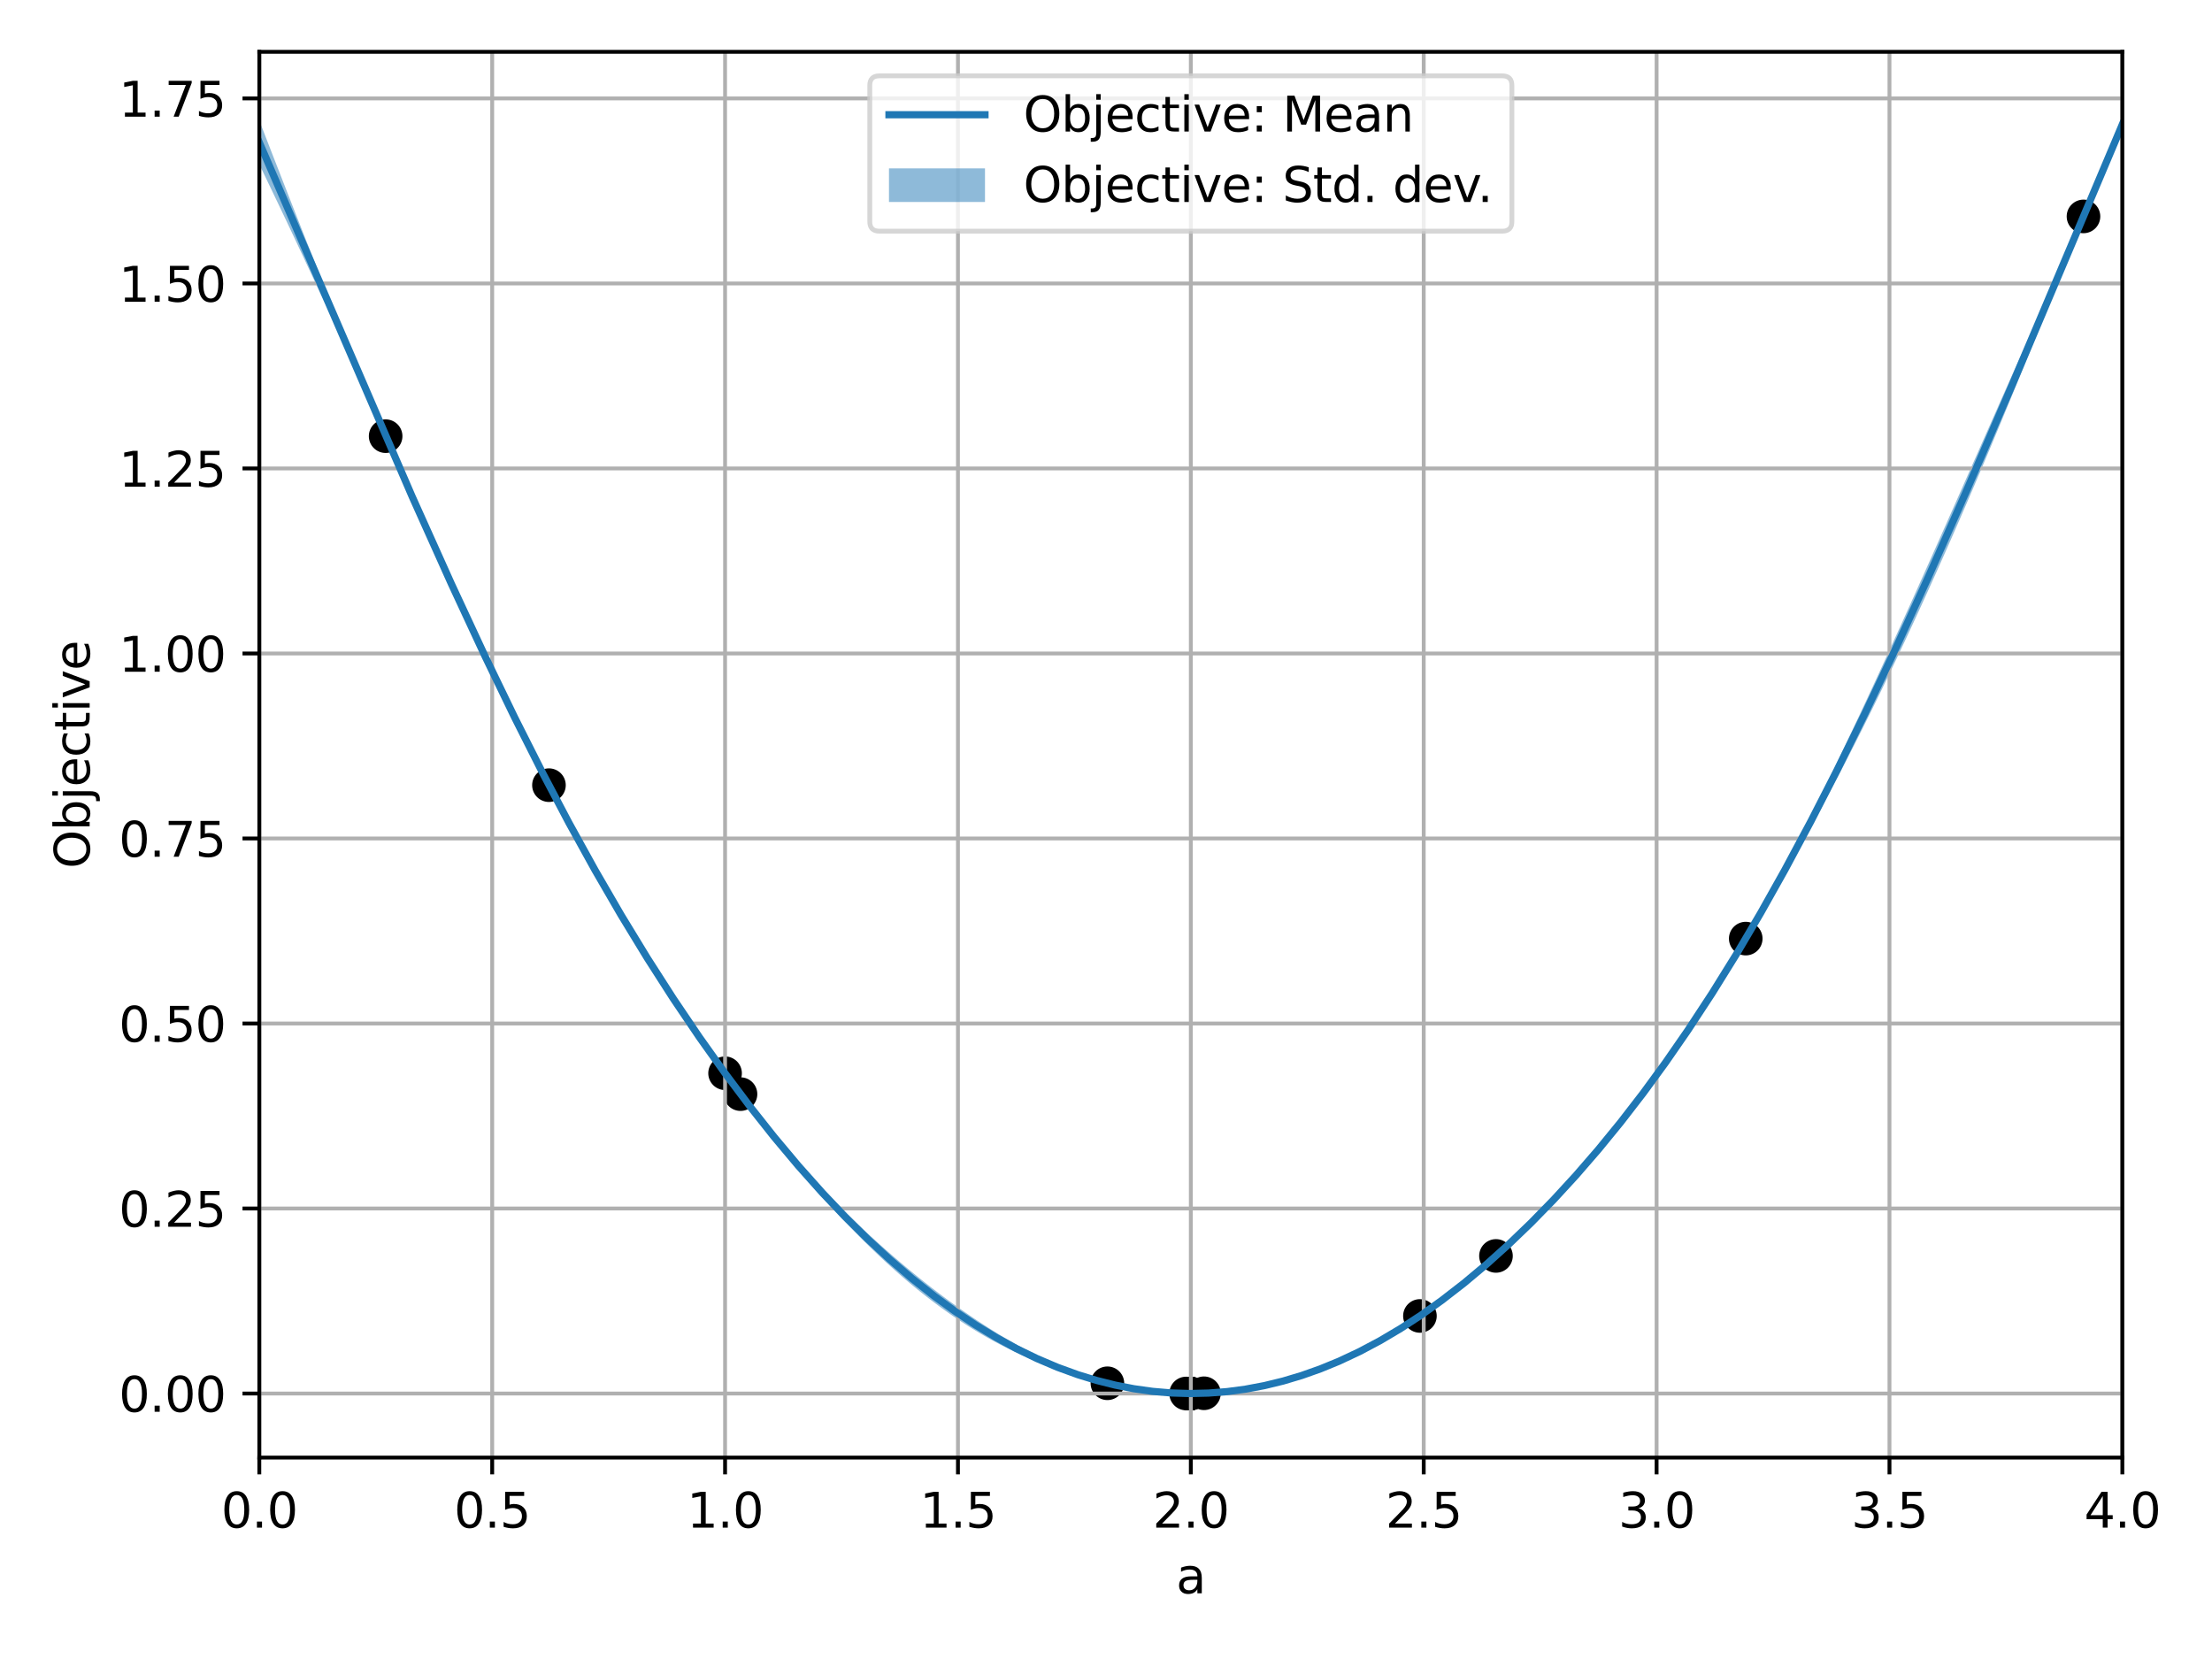 <?xml version="1.0" encoding="utf-8" standalone="no"?>
<!DOCTYPE svg PUBLIC "-//W3C//DTD SVG 1.1//EN"
  "http://www.w3.org/Graphics/SVG/1.1/DTD/svg11.dtd">
<svg xmlns:xlink="http://www.w3.org/1999/xlink" width="460.8pt" height="345.6pt" viewBox="0 0 460.8 345.6" xmlns="http://www.w3.org/2000/svg" version="1.1">
 <defs>
  <style type="text/css">*{stroke-linejoin: round; stroke-linecap: butt}</style>
 </defs>
 <g id="figure_1">
  <g id="patch_1">
   <path d="M 0 345.6 
L 460.8 345.6 
L 460.8 0 
L 0 0 
z
" style="fill: #ffffff"/>
  </g>
  <g id="axes_1">
   <g id="patch_2">
    <path d="M 54.02 303.64 
L 442.125 303.64 
L 442.125 10.8 
L 54.02 10.8 
z
" style="fill: #ffffff"/>
   </g>
   <g id="PolyCollection_1">
    <path d="M 54.02 25.109 
L 54.02 34.245 
L 54.408 35.048 
L 54.797 35.853 
L 55.185 36.658 
L 55.574 37.465 
L 55.962 38.273 
L 56.351 39.082 
L 56.739 39.893 
L 57.128 40.704 
L 57.516 41.517 
L 57.905 42.331 
L 58.293 43.147 
L 58.682 43.963 
L 59.07 44.781 
L 59.459 45.599 
L 59.847 46.419 
L 60.236 47.24 
L 60.624 48.062 
L 61.013 48.886 
L 61.401 49.71 
L 61.79 50.535 
L 62.178 51.362 
L 62.567 52.189 
L 62.955 53.017 
L 63.344 53.847 
L 63.732 54.677 
L 64.121 55.509 
L 64.509 56.341 
L 64.898 57.175 
L 65.286 58.009 
L 65.675 58.844 
L 66.063 59.68 
L 66.452 60.517 
L 66.84 61.355 
L 67.229 62.194 
L 67.617 63.034 
L 68.006 63.874 
L 68.394 64.716 
L 68.783 65.558 
L 69.171 66.401 
L 69.56 67.244 
L 69.948 68.089 
L 70.337 68.934 
L 70.725 69.78 
L 71.114 70.626 
L 71.502 71.474 
L 71.891 72.322 
L 72.279 73.171 
L 72.668 74.02 
L 73.056 74.87 
L 73.445 75.721 
L 73.833 76.572 
L 74.222 77.424 
L 74.61 78.276 
L 74.999 79.129 
L 75.387 79.983 
L 75.776 80.838 
L 76.164 81.693 
L 76.553 82.548 
L 76.941 83.405 
L 77.33 84.262 
L 77.718 85.12 
L 78.107 85.979 
L 78.495 86.84 
L 78.884 87.703 
L 79.272 88.569 
L 79.661 89.44 
L 80.049 90.317 
L 80.438 91.204 
L 80.826 92.1 
L 81.215 93.003 
L 81.603 93.911 
L 81.992 94.82 
L 82.38 95.73 
L 82.769 96.64 
L 83.157 97.549 
L 83.546 98.456 
L 83.934 99.362 
L 84.322 100.267 
L 84.711 101.17 
L 85.099 102.071 
L 85.488 102.97 
L 85.876 103.867 
L 86.265 104.763 
L 86.653 105.657 
L 87.042 106.548 
L 87.43 107.438 
L 87.819 108.325 
L 88.207 109.211 
L 88.596 110.094 
L 88.984 110.976 
L 89.373 111.855 
L 89.761 112.732 
L 90.15 113.607 
L 90.538 114.48 
L 90.927 115.351 
L 91.315 116.22 
L 91.704 117.086 
L 92.092 117.95 
L 92.481 118.812 
L 92.869 119.672 
L 93.258 120.529 
L 93.646 121.384 
L 94.035 122.237 
L 94.423 123.088 
L 94.812 123.937 
L 95.2 124.783 
L 95.589 125.627 
L 95.977 126.468 
L 96.366 127.307 
L 96.754 128.144 
L 97.143 128.979 
L 97.531 129.811 
L 97.92 130.641 
L 98.308 131.469 
L 98.697 132.294 
L 99.085 133.117 
L 99.474 133.937 
L 99.862 134.755 
L 100.251 135.571 
L 100.639 136.385 
L 101.028 137.196 
L 101.416 138.004 
L 101.805 138.811 
L 102.193 139.615 
L 102.582 140.416 
L 102.97 141.215 
L 103.359 142.012 
L 103.747 142.807 
L 104.136 143.599 
L 104.524 144.389 
L 104.913 145.176 
L 105.301 145.961 
L 105.69 146.744 
L 106.078 147.524 
L 106.467 148.302 
L 106.855 149.078 
L 107.244 149.851 
L 107.632 150.622 
L 108.021 151.391 
L 108.409 152.158 
L 108.798 152.922 
L 109.186 153.684 
L 109.575 154.444 
L 109.963 155.202 
L 110.352 155.958 
L 110.74 156.712 
L 111.129 157.464 
L 111.517 158.215 
L 111.906 158.963 
L 112.294 159.711 
L 112.683 160.457 
L 113.071 161.202 
L 113.46 161.947 
L 113.848 162.692 
L 114.236 163.436 
L 114.625 164.181 
L 115.013 164.927 
L 115.402 165.672 
L 115.79 166.417 
L 116.179 167.161 
L 116.567 167.904 
L 116.956 168.645 
L 117.344 169.385 
L 117.733 170.123 
L 118.121 170.859 
L 118.51 171.592 
L 118.898 172.323 
L 119.287 173.052 
L 119.675 173.779 
L 120.064 174.503 
L 120.452 175.224 
L 120.841 175.943 
L 121.229 176.659 
L 121.618 177.373 
L 122.006 178.084 
L 122.395 178.792 
L 122.783 179.497 
L 123.172 180.2 
L 123.56 180.9 
L 123.949 181.598 
L 124.337 182.292 
L 124.726 182.984 
L 125.114 183.673 
L 125.503 184.359 
L 125.891 185.042 
L 126.28 185.723 
L 126.668 186.401 
L 127.057 187.076 
L 127.445 187.748 
L 127.834 188.418 
L 128.222 189.084 
L 128.611 189.748 
L 128.999 190.41 
L 129.388 191.068 
L 129.776 191.723 
L 130.165 192.376 
L 130.553 193.026 
L 130.942 193.673 
L 131.33 194.318 
L 131.719 194.96 
L 132.107 195.599 
L 132.496 196.235 
L 132.884 196.868 
L 133.273 197.499 
L 133.661 198.127 
L 134.05 198.753 
L 134.438 199.376 
L 134.827 199.996 
L 135.215 200.613 
L 135.604 201.228 
L 135.992 201.84 
L 136.381 202.449 
L 136.769 203.056 
L 137.158 203.66 
L 137.546 204.262 
L 137.935 204.861 
L 138.323 205.458 
L 138.712 206.052 
L 139.1 206.643 
L 139.489 207.232 
L 139.877 207.819 
L 140.266 208.402 
L 140.654 208.984 
L 141.043 209.563 
L 141.431 210.139 
L 141.82 210.714 
L 142.208 211.285 
L 142.597 211.855 
L 142.985 212.422 
L 143.374 212.986 
L 143.762 213.548 
L 144.15 214.108 
L 144.539 214.666 
L 144.927 215.221 
L 145.316 215.774 
L 145.704 216.325 
L 146.093 216.873 
L 146.481 217.42 
L 146.87 217.964 
L 147.258 218.505 
L 147.647 219.045 
L 148.035 219.583 
L 148.424 220.118 
L 148.812 220.652 
L 149.201 221.183 
L 149.589 221.713 
L 149.978 222.241 
L 150.366 222.767 
L 150.755 223.292 
L 151.143 223.815 
L 151.532 224.338 
L 151.92 224.86 
L 152.309 225.382 
L 152.697 225.905 
L 153.086 226.428 
L 153.474 226.952 
L 153.863 227.475 
L 154.251 227.999 
L 154.64 228.522 
L 155.028 229.044 
L 155.417 229.565 
L 155.805 230.085 
L 156.194 230.603 
L 156.582 231.12 
L 156.971 231.635 
L 157.359 232.149 
L 157.748 232.66 
L 158.136 233.17 
L 158.525 233.678 
L 158.913 234.184 
L 159.302 234.689 
L 159.69 235.191 
L 160.079 235.692 
L 160.467 236.19 
L 160.856 236.687 
L 161.244 237.182 
L 161.633 237.675 
L 162.021 238.165 
L 162.41 238.654 
L 162.798 239.141 
L 163.187 239.626 
L 163.575 240.109 
L 163.964 240.59 
L 164.352 241.069 
L 164.741 241.546 
L 165.129 242.02 
L 165.518 242.493 
L 165.906 242.964 
L 166.295 243.432 
L 166.683 243.899 
L 167.072 244.363 
L 167.46 244.825 
L 167.849 245.285 
L 168.237 245.743 
L 168.626 246.199 
L 169.014 246.653 
L 169.403 247.104 
L 169.791 247.554 
L 170.18 248.001 
L 170.568 248.446 
L 170.957 248.889 
L 171.345 249.329 
L 171.734 249.767 
L 172.122 250.203 
L 172.511 250.637 
L 172.899 251.069 
L 173.288 251.498 
L 173.676 251.925 
L 174.064 252.35 
L 174.453 252.772 
L 174.841 253.192 
L 175.23 253.61 
L 175.618 254.025 
L 176.007 254.438 
L 176.395 254.849 
L 176.784 255.257 
L 177.172 255.663 
L 177.561 256.067 
L 177.949 256.468 
L 178.338 256.867 
L 178.726 257.263 
L 179.115 257.657 
L 179.503 258.049 
L 179.892 258.438 
L 180.28 258.825 
L 180.669 259.209 
L 181.057 259.591 
L 181.446 259.97 
L 181.834 260.347 
L 182.223 260.722 
L 182.611 261.094 
L 183 261.463 
L 183.388 261.83 
L 183.777 262.195 
L 184.165 262.557 
L 184.554 262.916 
L 184.942 263.273 
L 185.331 263.628 
L 185.719 263.979 
L 186.108 264.329 
L 186.496 264.676 
L 186.885 265.02 
L 187.273 265.362 
L 187.662 265.701 
L 188.05 266.038 
L 188.439 266.372 
L 188.827 266.704 
L 189.216 267.033 
L 189.604 267.359 
L 189.993 267.683 
L 190.381 268.005 
L 190.77 268.323 
L 191.158 268.64 
L 191.547 268.953 
L 191.935 269.264 
L 192.324 269.573 
L 192.712 269.879 
L 193.101 270.182 
L 193.489 270.483 
L 193.878 270.781 
L 194.266 271.077 
L 194.655 271.37 
L 195.043 271.661 
L 195.432 271.949 
L 195.82 272.234 
L 196.209 272.517 
L 196.597 272.797 
L 196.986 273.075 
L 197.374 273.35 
L 197.763 273.623 
L 198.151 273.893 
L 198.54 274.16 
L 198.928 274.425 
L 199.317 274.688 
L 199.705 274.948 
L 200.094 275.205 
L 200.482 275.46 
L 200.871 275.712 
L 201.259 275.962 
L 201.648 276.209 
L 202.036 276.454 
L 202.425 276.696 
L 202.813 276.936 
L 203.202 277.173 
L 203.59 277.408 
L 203.978 277.64 
L 204.367 277.87 
L 204.755 278.097 
L 205.144 278.322 
L 205.532 278.544 
L 205.921 278.764 
L 206.309 278.982 
L 206.698 279.197 
L 207.086 279.409 
L 207.475 279.619 
L 207.863 279.827 
L 208.252 280.033 
L 208.64 280.236 
L 209.029 280.436 
L 209.417 280.635 
L 209.806 280.831 
L 210.194 281.024 
L 210.583 281.215 
L 210.971 281.404 
L 211.36 281.591 
L 211.748 281.775 
L 212.137 281.957 
L 212.525 282.137 
L 212.914 282.314 
L 213.302 282.489 
L 213.691 282.662 
L 214.079 282.833 
L 214.468 283.001 
L 214.856 283.168 
L 215.245 283.332 
L 215.633 283.494 
L 216.022 283.653 
L 216.41 283.811 
L 216.799 283.966 
L 217.187 284.119 
L 217.576 284.27 
L 217.964 284.419 
L 218.353 284.566 
L 218.741 284.711 
L 219.13 284.854 
L 219.518 284.994 
L 219.907 285.133 
L 220.295 285.27 
L 220.684 285.404 
L 221.072 285.537 
L 221.461 285.668 
L 221.849 285.796 
L 222.238 285.923 
L 222.626 286.048 
L 223.015 286.171 
L 223.403 286.292 
L 223.792 286.412 
L 224.18 286.529 
L 224.569 286.645 
L 224.957 286.759 
L 225.346 286.871 
L 225.734 286.981 
L 226.123 287.09 
L 226.511 287.198 
L 226.9 287.303 
L 227.288 287.407 
L 227.677 287.51 
L 228.065 287.611 
L 228.454 287.711 
L 228.842 287.81 
L 229.231 287.908 
L 229.619 288.004 
L 230.008 288.099 
L 230.396 288.193 
L 230.785 288.286 
L 231.173 288.378 
L 231.562 288.469 
L 231.95 288.559 
L 232.339 288.647 
L 232.727 288.733 
L 233.115 288.818 
L 233.504 288.901 
L 233.892 288.982 
L 234.281 289.061 
L 234.669 289.138 
L 235.058 289.213 
L 235.446 289.285 
L 235.835 289.355 
L 236.223 289.423 
L 236.612 289.488 
L 237 289.551 
L 237.389 289.612 
L 237.777 289.67 
L 238.166 289.725 
L 238.554 289.778 
L 238.943 289.829 
L 239.331 289.877 
L 239.72 289.922 
L 240.108 289.965 
L 240.497 290.006 
L 240.885 290.044 
L 241.274 290.079 
L 241.662 290.112 
L 242.051 290.143 
L 242.439 290.171 
L 242.828 290.196 
L 243.216 290.22 
L 243.605 290.241 
L 243.993 290.259 
L 244.382 290.275 
L 244.77 290.289 
L 245.159 290.301 
L 245.547 290.31 
L 245.936 290.317 
L 246.324 290.322 
L 246.713 290.326 
L 247.101 290.328 
L 247.49 290.329 
L 247.878 290.329 
L 248.267 290.329 
L 248.655 290.329 
L 249.044 290.329 
L 249.432 290.328 
L 249.821 290.326 
L 250.209 290.323 
L 250.598 290.318 
L 250.986 290.312 
L 251.375 290.304 
L 251.763 290.294 
L 252.152 290.282 
L 252.54 290.268 
L 252.929 290.252 
L 253.317 290.234 
L 253.706 290.215 
L 254.094 290.193 
L 254.483 290.169 
L 254.871 290.143 
L 255.26 290.115 
L 255.648 290.085 
L 256.037 290.053 
L 256.425 290.018 
L 256.814 289.982 
L 257.202 289.943 
L 257.591 289.903 
L 257.979 289.86 
L 258.368 289.815 
L 258.756 289.767 
L 259.145 289.718 
L 259.533 289.666 
L 259.922 289.612 
L 260.31 289.556 
L 260.699 289.497 
L 261.087 289.436 
L 261.476 289.373 
L 261.864 289.308 
L 262.253 289.24 
L 262.641 289.17 
L 263.029 289.098 
L 263.418 289.023 
L 263.807 288.946 
L 264.195 288.866 
L 264.583 288.784 
L 264.972 288.7 
L 265.36 288.613 
L 265.749 288.524 
L 266.137 288.432 
L 266.526 288.338 
L 266.914 288.242 
L 267.303 288.143 
L 267.691 288.042 
L 268.08 287.938 
L 268.468 287.831 
L 268.857 287.722 
L 269.245 287.611 
L 269.634 287.497 
L 270.022 287.381 
L 270.411 287.262 
L 270.799 287.141 
L 271.188 287.017 
L 271.576 286.89 
L 271.965 286.761 
L 272.353 286.63 
L 272.742 286.496 
L 273.13 286.359 
L 273.519 286.22 
L 273.907 286.079 
L 274.296 285.934 
L 274.684 285.788 
L 275.073 285.638 
L 275.461 285.487 
L 275.85 285.332 
L 276.238 285.175 
L 276.627 285.016 
L 277.015 284.854 
L 277.404 284.69 
L 277.792 284.523 
L 278.181 284.353 
L 278.569 284.181 
L 278.958 284.006 
L 279.346 283.829 
L 279.735 283.65 
L 280.123 283.468 
L 280.512 283.283 
L 280.9 283.096 
L 281.289 282.907 
L 281.677 282.715 
L 282.066 282.52 
L 282.454 282.324 
L 282.843 282.124 
L 283.231 281.923 
L 283.62 281.719 
L 284.008 281.512 
L 284.397 281.304 
L 284.785 281.092 
L 285.174 280.879 
L 285.562 280.663 
L 285.951 280.445 
L 286.339 280.225 
L 286.728 280.002 
L 287.116 279.777 
L 287.505 279.55 
L 287.893 279.321 
L 288.282 279.089 
L 288.67 278.856 
L 289.059 278.62 
L 289.447 278.382 
L 289.836 278.142 
L 290.224 277.9 
L 290.613 277.657 
L 291.001 277.411 
L 291.39 277.163 
L 291.778 276.914 
L 292.167 276.662 
L 292.555 276.409 
L 292.943 276.154 
L 293.332 275.898 
L 293.72 275.64 
L 294.109 275.381 
L 294.497 275.12 
L 294.886 274.858 
L 295.274 274.595 
L 295.663 274.33 
L 296.051 274.064 
L 296.44 273.796 
L 296.828 273.528 
L 297.217 273.257 
L 297.605 272.985 
L 297.994 272.712 
L 298.382 272.437 
L 298.771 272.159 
L 299.159 271.88 
L 299.548 271.599 
L 299.936 271.316 
L 300.325 271.031 
L 300.713 270.743 
L 301.102 270.454 
L 301.49 270.162 
L 301.879 269.867 
L 302.267 269.571 
L 302.656 269.272 
L 303.044 268.97 
L 303.433 268.666 
L 303.821 268.36 
L 304.21 268.052 
L 304.598 267.741 
L 304.987 267.428 
L 305.375 267.112 
L 305.764 266.794 
L 306.152 266.474 
L 306.541 266.151 
L 306.929 265.827 
L 307.318 265.5 
L 307.706 265.171 
L 308.095 264.839 
L 308.483 264.506 
L 308.872 264.171 
L 309.26 263.835 
L 309.649 263.496 
L 310.037 263.156 
L 310.426 262.815 
L 310.814 262.472 
L 311.203 262.128 
L 311.591 261.784 
L 311.98 261.438 
L 312.368 261.091 
L 312.757 260.743 
L 313.145 260.395 
L 313.534 260.045 
L 313.922 259.695 
L 314.311 259.343 
L 314.699 258.99 
L 315.088 258.635 
L 315.476 258.28 
L 315.865 257.923 
L 316.253 257.564 
L 316.642 257.204 
L 317.03 256.842 
L 317.419 256.479 
L 317.807 256.114 
L 318.196 255.747 
L 318.584 255.378 
L 318.973 255.008 
L 319.361 254.636 
L 319.75 254.262 
L 320.138 253.886 
L 320.527 253.509 
L 320.915 253.129 
L 321.304 252.747 
L 321.692 252.364 
L 322.081 251.978 
L 322.469 251.591 
L 322.857 251.201 
L 323.246 250.81 
L 323.634 250.416 
L 324.023 250.02 
L 324.411 249.622 
L 324.8 249.222 
L 325.188 248.82 
L 325.577 248.415 
L 325.965 248.009 
L 326.354 247.6 
L 326.742 247.189 
L 327.131 246.775 
L 327.519 246.359 
L 327.908 245.941 
L 328.296 245.521 
L 328.685 245.098 
L 329.073 244.673 
L 329.462 244.245 
L 329.85 243.815 
L 330.239 243.383 
L 330.627 242.948 
L 331.016 242.511 
L 331.404 242.071 
L 331.793 241.629 
L 332.181 241.184 
L 332.57 240.736 
L 332.958 240.286 
L 333.347 239.834 
L 333.735 239.378 
L 334.124 238.92 
L 334.512 238.46 
L 334.901 237.997 
L 335.289 237.531 
L 335.678 237.062 
L 336.066 236.591 
L 336.455 236.117 
L 336.843 235.641 
L 337.232 235.161 
L 337.62 234.679 
L 338.009 234.194 
L 338.397 233.706 
L 338.786 233.216 
L 339.174 232.722 
L 339.563 232.226 
L 339.951 231.727 
L 340.34 231.225 
L 340.728 230.72 
L 341.117 230.212 
L 341.505 229.701 
L 341.894 229.188 
L 342.282 228.671 
L 342.671 228.152 
L 343.059 227.629 
L 343.448 227.104 
L 343.836 226.575 
L 344.225 226.044 
L 344.613 225.51 
L 345.002 224.972 
L 345.39 224.432 
L 345.779 223.888 
L 346.167 223.342 
L 346.556 222.793 
L 346.944 222.24 
L 347.333 221.685 
L 347.721 221.126 
L 348.11 220.564 
L 348.498 220 
L 348.887 219.432 
L 349.275 218.861 
L 349.664 218.287 
L 350.052 217.71 
L 350.441 217.13 
L 350.829 216.546 
L 351.218 215.96 
L 351.606 215.371 
L 351.995 214.778 
L 352.383 214.183 
L 352.772 213.584 
L 353.16 212.982 
L 353.548 212.377 
L 353.937 211.77 
L 354.325 211.159 
L 354.714 210.544 
L 355.102 209.927 
L 355.491 209.307 
L 355.879 208.684 
L 356.268 208.057 
L 356.656 207.428 
L 357.045 206.796 
L 357.433 206.16 
L 357.822 205.522 
L 358.21 204.881 
L 358.599 204.236 
L 358.987 203.589 
L 359.376 202.939 
L 359.764 202.286 
L 360.153 201.631 
L 360.541 200.972 
L 360.93 200.312 
L 361.318 199.649 
L 361.707 198.984 
L 362.095 198.318 
L 362.484 197.651 
L 362.872 196.986 
L 363.261 196.323 
L 363.649 195.665 
L 364.038 195.013 
L 364.426 194.366 
L 364.815 193.723 
L 365.203 193.081 
L 365.592 192.44 
L 365.98 191.797 
L 366.369 191.154 
L 366.757 190.509 
L 367.146 189.863 
L 367.534 189.215 
L 367.923 188.564 
L 368.311 187.912 
L 368.7 187.257 
L 369.088 186.6 
L 369.477 185.941 
L 369.865 185.28 
L 370.254 184.617 
L 370.642 183.951 
L 371.031 183.283 
L 371.419 182.612 
L 371.808 181.939 
L 372.196 181.264 
L 372.585 180.587 
L 372.973 179.907 
L 373.362 179.225 
L 373.75 178.54 
L 374.139 177.853 
L 374.527 177.164 
L 374.916 176.472 
L 375.304 175.778 
L 375.693 175.081 
L 376.081 174.382 
L 376.47 173.681 
L 376.858 172.977 
L 377.247 172.271 
L 377.635 171.562 
L 378.024 170.851 
L 378.412 170.137 
L 378.801 169.421 
L 379.189 168.703 
L 379.578 167.982 
L 379.966 167.259 
L 380.355 166.533 
L 380.743 165.805 
L 381.132 165.074 
L 381.52 164.341 
L 381.908 163.605 
L 382.297 162.867 
L 382.686 162.126 
L 383.074 161.384 
L 383.462 160.638 
L 383.851 159.89 
L 384.239 159.14 
L 384.628 158.387 
L 385.016 157.632 
L 385.405 156.874 
L 385.793 156.114 
L 386.182 155.351 
L 386.57 154.586 
L 386.959 153.819 
L 387.347 153.049 
L 387.736 152.277 
L 388.124 151.502 
L 388.513 150.725 
L 388.901 149.945 
L 389.29 149.163 
L 389.678 148.378 
L 390.067 147.592 
L 390.455 146.802 
L 390.844 146.011 
L 391.232 145.216 
L 391.621 144.42 
L 392.009 143.621 
L 392.398 142.82 
L 392.786 142.016 
L 393.175 141.21 
L 393.563 140.401 
L 393.952 139.591 
L 394.34 138.778 
L 394.729 137.962 
L 395.117 137.144 
L 395.506 136.324 
L 395.894 135.501 
L 396.283 134.676 
L 396.671 133.849 
L 397.06 133.02 
L 397.448 132.188 
L 397.837 131.354 
L 398.225 130.517 
L 398.614 129.679 
L 399.002 128.838 
L 399.391 127.994 
L 399.779 127.149 
L 400.168 126.301 
L 400.556 125.451 
L 400.945 124.599 
L 401.333 123.744 
L 401.722 122.888 
L 402.11 122.029 
L 402.499 121.168 
L 402.887 120.304 
L 403.276 119.439 
L 403.664 118.571 
L 404.053 117.701 
L 404.441 116.829 
L 404.83 115.955 
L 405.218 115.079 
L 405.607 114.201 
L 405.995 113.32 
L 406.384 112.438 
L 406.772 111.553 
L 407.161 110.666 
L 407.549 109.778 
L 407.938 108.887 
L 408.326 107.994 
L 408.715 107.099 
L 409.103 106.202 
L 409.492 105.303 
L 409.88 104.403 
L 410.269 103.5 
L 410.657 102.595 
L 411.046 101.688 
L 411.434 100.779 
L 411.823 99.869 
L 412.211 98.956 
L 412.599 98.042 
L 412.988 97.125 
L 413.376 96.207 
L 413.765 95.287 
L 414.153 94.365 
L 414.542 93.442 
L 414.93 92.516 
L 415.319 91.589 
L 415.707 90.659 
L 416.096 89.728 
L 416.484 88.796 
L 416.873 87.861 
L 417.261 86.925 
L 417.65 85.987 
L 418.038 85.048 
L 418.427 84.106 
L 418.815 83.163 
L 419.204 82.219 
L 419.592 81.272 
L 419.981 80.324 
L 420.369 79.375 
L 420.758 78.424 
L 421.146 77.471 
L 421.535 76.517 
L 421.923 75.561 
L 422.312 74.603 
L 422.7 73.645 
L 423.089 72.684 
L 423.477 71.722 
L 423.866 70.759 
L 424.254 69.794 
L 424.643 68.828 
L 425.031 67.86 
L 425.42 66.891 
L 425.808 65.921 
L 426.197 64.949 
L 426.585 63.976 
L 426.974 63.001 
L 427.362 62.026 
L 427.751 61.048 
L 428.139 60.07 
L 428.528 59.091 
L 428.916 58.11 
L 429.305 57.128 
L 429.693 56.145 
L 430.082 55.161 
L 430.47 54.175 
L 430.859 53.189 
L 431.247 52.202 
L 431.636 51.214 
L 432.024 50.226 
L 432.413 49.237 
L 432.801 48.249 
L 433.19 47.264 
L 433.578 46.288 
L 433.967 45.337 
L 434.355 44.433 
L 434.744 43.564 
L 435.132 42.71 
L 435.521 41.861 
L 435.909 41.016 
L 436.298 40.173 
L 436.686 39.333 
L 437.075 38.493 
L 437.463 37.656 
L 437.852 36.819 
L 438.24 35.984 
L 438.629 35.15 
L 439.017 34.318 
L 439.406 33.487 
L 439.794 32.657 
L 440.183 31.829 
L 440.571 31.002 
L 440.96 30.176 
L 441.348 29.351 
L 441.737 28.528 
L 442.125 27.706 
L 442.125 24.111 
L 442.125 24.111 
L 441.737 25.125 
L 441.348 26.138 
L 440.96 27.15 
L 440.571 28.162 
L 440.183 29.173 
L 439.794 30.183 
L 439.406 31.192 
L 439.017 32.201 
L 438.629 33.208 
L 438.24 34.215 
L 437.852 35.22 
L 437.463 36.225 
L 437.075 37.229 
L 436.686 38.231 
L 436.298 39.232 
L 435.909 40.232 
L 435.521 41.229 
L 435.132 42.223 
L 434.744 43.211 
L 434.355 44.185 
L 433.967 45.125 
L 433.578 46.017 
L 433.19 46.883 
L 432.801 47.741 
L 432.413 48.596 
L 432.024 49.451 
L 431.636 50.305 
L 431.247 51.16 
L 430.859 52.015 
L 430.47 52.871 
L 430.082 53.728 
L 429.693 54.585 
L 429.305 55.444 
L 428.916 56.303 
L 428.528 57.163 
L 428.139 58.024 
L 427.751 58.885 
L 427.362 59.748 
L 426.974 60.611 
L 426.585 61.475 
L 426.197 62.34 
L 425.808 63.205 
L 425.42 64.071 
L 425.031 64.938 
L 424.643 65.806 
L 424.254 66.674 
L 423.866 67.543 
L 423.477 68.412 
L 423.089 69.283 
L 422.7 70.153 
L 422.312 71.025 
L 421.923 71.897 
L 421.535 72.769 
L 421.146 73.642 
L 420.758 74.516 
L 420.369 75.39 
L 419.981 76.264 
L 419.592 77.139 
L 419.204 78.014 
L 418.815 78.89 
L 418.427 79.766 
L 418.038 80.642 
L 417.65 81.519 
L 417.261 82.396 
L 416.873 83.274 
L 416.484 84.151 
L 416.096 85.029 
L 415.707 85.907 
L 415.319 86.786 
L 414.93 87.664 
L 414.542 88.543 
L 414.153 89.422 
L 413.765 90.301 
L 413.376 91.18 
L 412.988 92.059 
L 412.599 92.938 
L 412.211 93.817 
L 411.823 94.696 
L 411.434 95.576 
L 411.046 96.455 
L 410.657 97.334 
L 410.269 98.213 
L 409.88 99.091 
L 409.492 99.97 
L 409.103 100.848 
L 408.715 101.727 
L 408.326 102.605 
L 407.938 103.483 
L 407.549 104.36 
L 407.161 105.238 
L 406.772 106.115 
L 406.384 106.991 
L 405.995 107.867 
L 405.607 108.743 
L 405.218 109.619 
L 404.83 110.494 
L 404.441 111.368 
L 404.053 112.242 
L 403.664 113.116 
L 403.276 113.989 
L 402.887 114.861 
L 402.499 115.733 
L 402.11 116.604 
L 401.722 117.475 
L 401.333 118.345 
L 400.945 119.214 
L 400.556 120.082 
L 400.168 120.95 
L 399.779 121.817 
L 399.391 122.683 
L 399.002 123.548 
L 398.614 124.413 
L 398.225 125.277 
L 397.837 126.139 
L 397.448 127.001 
L 397.06 127.862 
L 396.671 128.722 
L 396.283 129.58 
L 395.894 130.438 
L 395.506 131.295 
L 395.117 132.15 
L 394.729 133.005 
L 394.34 133.858 
L 393.952 134.711 
L 393.563 135.562 
L 393.175 136.411 
L 392.786 137.26 
L 392.398 138.107 
L 392.009 138.953 
L 391.621 139.798 
L 391.232 140.641 
L 390.844 141.483 
L 390.455 142.324 
L 390.067 143.163 
L 389.678 144 
L 389.29 144.837 
L 388.901 145.671 
L 388.513 146.505 
L 388.124 147.336 
L 387.736 148.166 
L 387.347 148.995 
L 386.959 149.821 
L 386.57 150.647 
L 386.182 151.47 
L 385.793 152.292 
L 385.405 153.112 
L 385.016 153.93 
L 384.628 154.747 
L 384.239 155.561 
L 383.851 156.374 
L 383.462 157.185 
L 383.074 157.994 
L 382.686 158.802 
L 382.297 159.607 
L 381.908 160.41 
L 381.52 161.212 
L 381.132 162.011 
L 380.743 162.808 
L 380.355 163.604 
L 379.966 164.397 
L 379.578 165.188 
L 379.189 165.977 
L 378.801 166.764 
L 378.412 167.548 
L 378.024 168.331 
L 377.635 169.111 
L 377.247 169.889 
L 376.858 170.665 
L 376.47 171.438 
L 376.081 172.209 
L 375.693 172.978 
L 375.304 173.745 
L 374.916 174.509 
L 374.527 175.27 
L 374.139 176.03 
L 373.75 176.786 
L 373.362 177.541 
L 372.973 178.292 
L 372.585 179.042 
L 372.196 179.789 
L 371.808 180.533 
L 371.419 181.274 
L 371.031 182.013 
L 370.642 182.75 
L 370.254 183.483 
L 369.865 184.214 
L 369.477 184.943 
L 369.088 185.668 
L 368.7 186.391 
L 368.311 187.111 
L 367.923 187.827 
L 367.534 188.541 
L 367.146 189.252 
L 366.757 189.96 
L 366.369 190.664 
L 365.98 191.365 
L 365.592 192.062 
L 365.203 192.754 
L 364.815 193.441 
L 364.426 194.121 
L 364.038 194.793 
L 363.649 195.454 
L 363.261 196.104 
L 362.872 196.744 
L 362.484 197.377 
L 362.095 198.003 
L 361.707 198.624 
L 361.318 199.242 
L 360.93 199.856 
L 360.541 200.468 
L 360.153 201.077 
L 359.764 201.683 
L 359.376 202.287 
L 358.987 202.888 
L 358.599 203.487 
L 358.21 204.084 
L 357.822 204.679 
L 357.433 205.272 
L 357.045 205.862 
L 356.656 206.45 
L 356.268 207.037 
L 355.879 207.621 
L 355.491 208.203 
L 355.102 208.783 
L 354.714 209.361 
L 354.325 209.937 
L 353.937 210.511 
L 353.548 211.082 
L 353.16 211.652 
L 352.772 212.22 
L 352.383 212.786 
L 351.995 213.35 
L 351.606 213.912 
L 351.218 214.472 
L 350.829 215.03 
L 350.441 215.586 
L 350.052 216.141 
L 349.664 216.693 
L 349.275 217.243 
L 348.887 217.792 
L 348.498 218.338 
L 348.11 218.883 
L 347.721 219.426 
L 347.333 219.966 
L 346.944 220.505 
L 346.556 221.043 
L 346.167 221.578 
L 345.779 222.111 
L 345.39 222.643 
L 345.002 223.172 
L 344.613 223.7 
L 344.225 224.226 
L 343.836 224.75 
L 343.448 225.272 
L 343.059 225.793 
L 342.671 226.312 
L 342.282 226.828 
L 341.894 227.343 
L 341.505 227.856 
L 341.117 228.368 
L 340.728 228.877 
L 340.34 229.385 
L 339.951 229.89 
L 339.563 230.394 
L 339.174 230.897 
L 338.786 231.397 
L 338.397 231.895 
L 338.009 232.392 
L 337.62 232.887 
L 337.232 233.38 
L 336.843 233.871 
L 336.455 234.361 
L 336.066 234.848 
L 335.678 235.334 
L 335.289 235.818 
L 334.901 236.3 
L 334.512 236.78 
L 334.124 237.258 
L 333.735 237.735 
L 333.347 238.21 
L 332.958 238.683 
L 332.57 239.154 
L 332.181 239.623 
L 331.793 240.09 
L 331.404 240.556 
L 331.016 241.019 
L 330.627 241.481 
L 330.239 241.941 
L 329.85 242.399 
L 329.462 242.855 
L 329.073 243.309 
L 328.685 243.761 
L 328.296 244.211 
L 327.908 244.66 
L 327.519 245.106 
L 327.131 245.551 
L 326.742 245.993 
L 326.354 246.434 
L 325.965 246.872 
L 325.577 247.309 
L 325.188 247.744 
L 324.8 248.177 
L 324.411 248.607 
L 324.023 249.036 
L 323.634 249.463 
L 323.246 249.887 
L 322.857 250.31 
L 322.469 250.73 
L 322.081 251.149 
L 321.692 251.565 
L 321.304 251.979 
L 320.915 252.391 
L 320.527 252.801 
L 320.138 253.209 
L 319.75 253.615 
L 319.361 254.018 
L 318.973 254.42 
L 318.584 254.819 
L 318.196 255.215 
L 317.807 255.61 
L 317.419 256.002 
L 317.03 256.392 
L 316.642 256.779 
L 316.253 257.164 
L 315.865 257.547 
L 315.476 257.927 
L 315.088 258.304 
L 314.699 258.679 
L 314.311 259.051 
L 313.922 259.42 
L 313.534 259.787 
L 313.145 260.15 
L 312.757 260.511 
L 312.368 260.868 
L 311.98 261.223 
L 311.591 261.574 
L 311.203 261.923 
L 310.814 262.268 
L 310.426 262.61 
L 310.037 262.95 
L 309.649 263.287 
L 309.26 263.622 
L 308.872 263.955 
L 308.483 264.285 
L 308.095 264.613 
L 307.706 264.939 
L 307.318 265.263 
L 306.929 265.585 
L 306.541 265.905 
L 306.152 266.224 
L 305.764 266.54 
L 305.375 266.855 
L 304.987 267.168 
L 304.598 267.48 
L 304.21 267.79 
L 303.821 268.098 
L 303.433 268.404 
L 303.044 268.709 
L 302.656 269.012 
L 302.267 269.313 
L 301.879 269.612 
L 301.49 269.91 
L 301.102 270.206 
L 300.713 270.499 
L 300.325 270.791 
L 299.936 271.081 
L 299.548 271.369 
L 299.159 271.655 
L 298.771 271.939 
L 298.382 272.22 
L 297.994 272.5 
L 297.605 272.776 
L 297.217 273.05 
L 296.828 273.322 
L 296.44 273.59 
L 296.051 273.856 
L 295.663 274.119 
L 295.274 274.379 
L 294.886 274.636 
L 294.497 274.89 
L 294.109 275.142 
L 293.72 275.39 
L 293.332 275.636 
L 292.943 275.878 
L 292.555 276.119 
L 292.167 276.356 
L 291.778 276.591 
L 291.39 276.824 
L 291.001 277.053 
L 290.613 277.281 
L 290.224 277.506 
L 289.836 277.729 
L 289.447 277.95 
L 289.059 278.168 
L 288.67 278.384 
L 288.282 278.598 
L 287.893 278.809 
L 287.505 279.019 
L 287.116 279.226 
L 286.728 279.431 
L 286.339 279.634 
L 285.951 279.835 
L 285.562 280.034 
L 285.174 280.231 
L 284.785 280.426 
L 284.397 280.619 
L 284.008 280.81 
L 283.62 280.999 
L 283.231 281.186 
L 282.843 281.37 
L 282.454 281.553 
L 282.066 281.735 
L 281.677 281.914 
L 281.289 282.091 
L 280.9 282.266 
L 280.512 282.44 
L 280.123 282.611 
L 279.735 282.781 
L 279.346 282.949 
L 278.958 283.115 
L 278.569 283.279 
L 278.181 283.441 
L 277.792 283.602 
L 277.404 283.76 
L 277.015 283.917 
L 276.627 284.072 
L 276.238 284.225 
L 275.85 284.377 
L 275.461 284.526 
L 275.073 284.674 
L 274.684 284.82 
L 274.296 284.964 
L 273.907 285.106 
L 273.519 285.247 
L 273.13 285.386 
L 272.742 285.522 
L 272.353 285.658 
L 271.965 285.791 
L 271.576 285.923 
L 271.188 286.052 
L 270.799 286.18 
L 270.411 286.306 
L 270.022 286.431 
L 269.634 286.553 
L 269.245 286.674 
L 268.857 286.793 
L 268.468 286.91 
L 268.08 287.025 
L 267.691 287.139 
L 267.303 287.25 
L 266.914 287.36 
L 266.526 287.468 
L 266.137 287.574 
L 265.749 287.678 
L 265.36 287.781 
L 264.972 287.881 
L 264.583 287.98 
L 264.195 288.077 
L 263.807 288.171 
L 263.418 288.264 
L 263.029 288.355 
L 262.641 288.444 
L 262.253 288.531 
L 261.864 288.617 
L 261.476 288.7 
L 261.087 288.781 
L 260.699 288.86 
L 260.31 288.938 
L 259.922 289.013 
L 259.533 289.086 
L 259.145 289.158 
L 258.756 289.227 
L 258.368 289.294 
L 257.979 289.359 
L 257.591 289.422 
L 257.202 289.483 
L 256.814 289.542 
L 256.425 289.599 
L 256.037 289.654 
L 255.648 289.706 
L 255.26 289.757 
L 254.871 289.805 
L 254.483 289.851 
L 254.094 289.895 
L 253.706 289.936 
L 253.317 289.976 
L 252.929 290.013 
L 252.54 290.048 
L 252.152 290.08 
L 251.763 290.111 
L 251.375 290.139 
L 250.986 290.164 
L 250.598 290.187 
L 250.209 290.208 
L 249.821 290.226 
L 249.432 290.241 
L 249.044 290.252 
L 248.655 290.261 
L 248.267 290.265 
L 247.878 290.265 
L 247.49 290.26 
L 247.101 290.253 
L 246.713 290.242 
L 246.324 290.228 
L 245.936 290.212 
L 245.547 290.193 
L 245.159 290.173 
L 244.77 290.15 
L 244.382 290.125 
L 243.993 290.099 
L 243.605 290.07 
L 243.216 290.04 
L 242.828 290.007 
L 242.439 289.973 
L 242.051 289.937 
L 241.662 289.9 
L 241.274 289.86 
L 240.885 289.819 
L 240.497 289.776 
L 240.108 289.731 
L 239.72 289.684 
L 239.331 289.636 
L 238.943 289.586 
L 238.554 289.534 
L 238.166 289.48 
L 237.777 289.425 
L 237.389 289.367 
L 237 289.308 
L 236.612 289.248 
L 236.223 289.185 
L 235.835 289.12 
L 235.446 289.054 
L 235.058 288.985 
L 234.669 288.915 
L 234.281 288.842 
L 233.892 288.767 
L 233.504 288.69 
L 233.115 288.611 
L 232.727 288.529 
L 232.339 288.445 
L 231.95 288.358 
L 231.562 288.268 
L 231.173 288.175 
L 230.785 288.078 
L 230.396 287.979 
L 230.008 287.877 
L 229.619 287.771 
L 229.231 287.662 
L 228.842 287.55 
L 228.454 287.435 
L 228.065 287.317 
L 227.677 287.195 
L 227.288 287.071 
L 226.9 286.944 
L 226.511 286.815 
L 226.123 286.682 
L 225.734 286.547 
L 225.346 286.409 
L 224.957 286.269 
L 224.569 286.126 
L 224.18 285.981 
L 223.792 285.833 
L 223.403 285.682 
L 223.015 285.529 
L 222.626 285.374 
L 222.238 285.216 
L 221.849 285.056 
L 221.461 284.893 
L 221.072 284.729 
L 220.684 284.561 
L 220.295 284.392 
L 219.907 284.22 
L 219.518 284.046 
L 219.13 283.869 
L 218.741 283.691 
L 218.353 283.51 
L 217.964 283.326 
L 217.576 283.141 
L 217.187 282.953 
L 216.799 282.764 
L 216.41 282.572 
L 216.022 282.378 
L 215.633 282.181 
L 215.245 281.983 
L 214.856 281.783 
L 214.468 281.58 
L 214.079 281.375 
L 213.691 281.169 
L 213.302 280.96 
L 212.914 280.749 
L 212.525 280.536 
L 212.137 280.321 
L 211.748 280.104 
L 211.36 279.885 
L 210.971 279.664 
L 210.583 279.441 
L 210.194 279.216 
L 209.806 278.99 
L 209.417 278.761 
L 209.029 278.53 
L 208.64 278.297 
L 208.252 278.063 
L 207.863 277.826 
L 207.475 277.588 
L 207.086 277.347 
L 206.698 277.105 
L 206.309 276.861 
L 205.921 276.615 
L 205.532 276.367 
L 205.144 276.118 
L 204.755 275.866 
L 204.367 275.613 
L 203.978 275.358 
L 203.59 275.101 
L 203.202 274.842 
L 202.813 274.581 
L 202.425 274.319 
L 202.036 274.055 
L 201.648 273.789 
L 201.259 273.521 
L 200.871 273.252 
L 200.482 272.981 
L 200.094 272.708 
L 199.705 272.433 
L 199.317 272.156 
L 198.928 271.878 
L 198.54 271.598 
L 198.151 271.316 
L 197.763 271.033 
L 197.374 270.748 
L 196.986 270.461 
L 196.597 270.172 
L 196.209 269.882 
L 195.82 269.59 
L 195.432 269.296 
L 195.043 269 
L 194.655 268.703 
L 194.266 268.404 
L 193.878 268.104 
L 193.489 267.801 
L 193.101 267.497 
L 192.712 267.192 
L 192.324 266.884 
L 191.935 266.575 
L 191.547 266.264 
L 191.158 265.952 
L 190.77 265.638 
L 190.381 265.322 
L 189.993 265.004 
L 189.604 264.685 
L 189.216 264.364 
L 188.827 264.041 
L 188.439 263.717 
L 188.05 263.391 
L 187.662 263.063 
L 187.273 262.733 
L 186.885 262.402 
L 186.496 262.069 
L 186.108 261.734 
L 185.719 261.398 
L 185.331 261.06 
L 184.942 260.72 
L 184.554 260.379 
L 184.165 260.035 
L 183.777 259.69 
L 183.388 259.343 
L 183 258.995 
L 182.611 258.645 
L 182.223 258.292 
L 181.834 257.939 
L 181.446 257.583 
L 181.057 257.226 
L 180.669 256.867 
L 180.28 256.506 
L 179.892 256.143 
L 179.503 255.778 
L 179.115 255.412 
L 178.726 255.044 
L 178.338 254.674 
L 177.949 254.302 
L 177.561 253.928 
L 177.172 253.553 
L 176.784 253.176 
L 176.395 252.796 
L 176.007 252.415 
L 175.618 252.033 
L 175.23 251.648 
L 174.841 251.261 
L 174.453 250.872 
L 174.064 250.482 
L 173.676 250.09 
L 173.288 249.695 
L 172.899 249.299 
L 172.511 248.901 
L 172.122 248.501 
L 171.734 248.098 
L 171.345 247.694 
L 170.957 247.288 
L 170.568 246.88 
L 170.18 246.47 
L 169.791 246.058 
L 169.403 245.644 
L 169.014 245.228 
L 168.626 244.81 
L 168.237 244.39 
L 167.849 243.967 
L 167.46 243.543 
L 167.072 243.117 
L 166.683 242.688 
L 166.295 242.258 
L 165.906 241.825 
L 165.518 241.39 
L 165.129 240.953 
L 164.741 240.514 
L 164.352 240.073 
L 163.964 239.63 
L 163.575 239.184 
L 163.187 238.737 
L 162.798 238.287 
L 162.41 237.835 
L 162.021 237.381 
L 161.633 236.924 
L 161.244 236.466 
L 160.856 236.005 
L 160.467 235.542 
L 160.079 235.076 
L 159.69 234.609 
L 159.302 234.139 
L 158.913 233.667 
L 158.525 233.192 
L 158.136 232.715 
L 157.748 232.236 
L 157.359 231.755 
L 156.971 231.271 
L 156.582 230.784 
L 156.194 230.295 
L 155.805 229.804 
L 155.417 229.309 
L 155.028 228.812 
L 154.64 228.312 
L 154.251 227.809 
L 153.863 227.301 
L 153.474 226.79 
L 153.086 226.275 
L 152.697 225.755 
L 152.309 225.23 
L 151.92 224.701 
L 151.532 224.168 
L 151.143 223.63 
L 150.755 223.09 
L 150.366 222.547 
L 149.978 222.001 
L 149.589 221.452 
L 149.201 220.901 
L 148.812 220.348 
L 148.424 219.792 
L 148.035 219.235 
L 147.647 218.675 
L 147.258 218.113 
L 146.87 217.549 
L 146.481 216.983 
L 146.093 216.415 
L 145.704 215.845 
L 145.316 215.274 
L 144.927 214.7 
L 144.539 214.124 
L 144.15 213.546 
L 143.762 212.967 
L 143.374 212.385 
L 142.985 211.801 
L 142.597 211.216 
L 142.208 210.629 
L 141.82 210.039 
L 141.431 209.448 
L 141.043 208.855 
L 140.654 208.26 
L 140.266 207.663 
L 139.877 207.064 
L 139.489 206.464 
L 139.1 205.861 
L 138.712 205.257 
L 138.323 204.65 
L 137.935 204.042 
L 137.546 203.432 
L 137.158 202.82 
L 136.769 202.207 
L 136.381 201.591 
L 135.992 200.973 
L 135.604 200.354 
L 135.215 199.733 
L 134.827 199.11 
L 134.438 198.485 
L 134.05 197.858 
L 133.661 197.229 
L 133.273 196.599 
L 132.884 195.966 
L 132.496 195.332 
L 132.107 194.696 
L 131.719 194.058 
L 131.33 193.418 
L 130.942 192.776 
L 130.553 192.132 
L 130.165 191.487 
L 129.776 190.839 
L 129.388 190.19 
L 128.999 189.538 
L 128.611 188.885 
L 128.222 188.23 
L 127.834 187.573 
L 127.445 186.914 
L 127.057 186.253 
L 126.668 185.591 
L 126.28 184.926 
L 125.891 184.259 
L 125.503 183.59 
L 125.114 182.92 
L 124.726 182.247 
L 124.337 181.572 
L 123.949 180.896 
L 123.56 180.217 
L 123.172 179.537 
L 122.783 178.854 
L 122.395 178.169 
L 122.006 177.482 
L 121.618 176.793 
L 121.229 176.102 
L 120.841 175.409 
L 120.452 174.713 
L 120.064 174.016 
L 119.675 173.316 
L 119.287 172.614 
L 118.898 171.909 
L 118.51 171.203 
L 118.121 170.493 
L 117.733 169.781 
L 117.344 169.067 
L 116.956 168.349 
L 116.567 167.629 
L 116.179 166.905 
L 115.79 166.178 
L 115.402 165.446 
L 115.013 164.711 
L 114.625 163.97 
L 114.236 163.225 
L 113.848 162.475 
L 113.46 161.72 
L 113.071 160.961 
L 112.683 160.197 
L 112.294 159.43 
L 111.906 158.659 
L 111.517 157.885 
L 111.129 157.108 
L 110.74 156.329 
L 110.352 155.546 
L 109.963 154.762 
L 109.575 153.974 
L 109.186 153.185 
L 108.798 152.393 
L 108.409 151.599 
L 108.021 150.803 
L 107.632 150.004 
L 107.244 149.204 
L 106.855 148.401 
L 106.467 147.597 
L 106.078 146.791 
L 105.69 145.983 
L 105.301 145.173 
L 104.913 144.361 
L 104.524 143.547 
L 104.136 142.732 
L 103.747 141.915 
L 103.359 141.096 
L 102.97 140.276 
L 102.582 139.454 
L 102.193 138.631 
L 101.805 137.806 
L 101.416 136.979 
L 101.028 136.151 
L 100.639 135.322 
L 100.251 134.492 
L 99.862 133.66 
L 99.474 132.826 
L 99.085 131.992 
L 98.697 131.156 
L 98.308 130.319 
L 97.92 129.481 
L 97.531 128.642 
L 97.143 127.801 
L 96.754 126.96 
L 96.366 126.117 
L 95.977 125.274 
L 95.589 124.429 
L 95.2 123.584 
L 94.812 122.737 
L 94.423 121.89 
L 94.035 121.042 
L 93.646 120.194 
L 93.258 119.344 
L 92.869 118.494 
L 92.481 117.643 
L 92.092 116.791 
L 91.704 115.939 
L 91.315 115.086 
L 90.927 114.232 
L 90.538 113.378 
L 90.15 112.524 
L 89.761 111.668 
L 89.373 110.813 
L 88.984 109.957 
L 88.596 109.1 
L 88.207 108.244 
L 87.819 107.386 
L 87.43 106.529 
L 87.042 105.671 
L 86.653 104.813 
L 86.265 103.955 
L 85.876 103.096 
L 85.488 102.237 
L 85.099 101.378 
L 84.711 100.519 
L 84.322 99.659 
L 83.934 98.799 
L 83.546 97.938 
L 83.157 97.077 
L 82.769 96.216 
L 82.38 95.353 
L 81.992 94.489 
L 81.603 93.623 
L 81.215 92.753 
L 80.826 91.878 
L 80.438 90.993 
L 80.049 90.098 
L 79.661 89.192 
L 79.272 88.277 
L 78.884 87.356 
L 78.495 86.431 
L 78.107 85.502 
L 77.718 84.571 
L 77.33 83.637 
L 76.941 82.701 
L 76.553 81.763 
L 76.164 80.823 
L 75.776 79.881 
L 75.387 78.937 
L 74.999 77.992 
L 74.61 77.045 
L 74.222 76.097 
L 73.833 75.146 
L 73.445 74.195 
L 73.056 73.242 
L 72.668 72.287 
L 72.279 71.331 
L 71.891 70.374 
L 71.502 69.415 
L 71.114 68.455 
L 70.725 67.493 
L 70.337 66.53 
L 69.948 65.566 
L 69.56 64.6 
L 69.171 63.633 
L 68.783 62.665 
L 68.394 61.696 
L 68.006 60.725 
L 67.617 59.753 
L 67.229 58.78 
L 66.84 57.806 
L 66.452 56.831 
L 66.063 55.854 
L 65.675 54.876 
L 65.286 53.898 
L 64.898 52.918 
L 64.509 51.937 
L 64.121 50.955 
L 63.732 49.972 
L 63.344 48.988 
L 62.955 48.003 
L 62.567 47.017 
L 62.178 46.03 
L 61.79 45.042 
L 61.401 44.053 
L 61.013 43.064 
L 60.624 42.073 
L 60.236 41.081 
L 59.847 40.089 
L 59.459 39.096 
L 59.07 38.102 
L 58.682 37.107 
L 58.293 36.111 
L 57.905 35.114 
L 57.516 34.117 
L 57.128 33.119 
L 56.739 32.12 
L 56.351 31.121 
L 55.962 30.12 
L 55.574 29.119 
L 55.185 28.118 
L 54.797 27.116 
L 54.408 26.113 
L 54.02 25.109 
z
" clip-path="url(#p9ba0fbbbde)" style="fill: #1f77b4; fill-opacity: 0.5"/>
   </g>
   <g id="PathCollection_1">
    <defs>
     <path id="m37b2ad4802" d="M 0 3 
C 0.796 3 1.559 2.684 2.121 2.121 
C 2.684 1.559 3 0.796 3 0 
C 3 -0.796 2.684 -1.559 2.121 -2.121 
C 1.559 -2.684 0.796 -3 0 -3 
C -0.796 -3 -1.559 -2.684 -2.121 -2.121 
C -2.684 -1.559 -3 -0.796 -3 0 
C -3 0.796 -2.684 1.559 -2.121 2.121 
C -1.559 2.684 -0.796 3 0 3 
z
" style="stroke: #000000"/>
    </defs>
    <g clip-path="url(#p9ba0fbbbde)">
     <use xlink:href="#m37b2ad4802" x="151.046" y="223.578" style="stroke: #000000"/>
     <use xlink:href="#m37b2ad4802" x="114.357" y="163.566" style="stroke: #000000"/>
     <use xlink:href="#m37b2ad4802" x="295.797" y="274.136" style="stroke: #000000"/>
     <use xlink:href="#m37b2ad4802" x="434.028" y="45.084" style="stroke: #000000"/>
     <use xlink:href="#m37b2ad4802" x="154.26" y="227.926" style="stroke: #000000"/>
     <use xlink:href="#m37b2ad4802" x="230.695" y="288.161" style="stroke: #000000"/>
     <use xlink:href="#m37b2ad4802" x="363.67" y="195.527" style="stroke: #000000"/>
     <use xlink:href="#m37b2ad4802" x="311.638" y="261.633" style="stroke: #000000"/>
     <use xlink:href="#m37b2ad4802" x="80.336" y="90.863" style="stroke: #000000"/>
     <use xlink:href="#m37b2ad4802" x="250.81" y="290.243" style="stroke: #000000"/>
     <use xlink:href="#m37b2ad4802" x="247.092" y="290.291" style="stroke: #000000"/>
     <use xlink:href="#m37b2ad4802" x="247.667" y="290.296" style="stroke: #000000"/>
     <use xlink:href="#m37b2ad4802" x="247.803" y="290.297" style="stroke: #000000"/>
     <use xlink:href="#m37b2ad4802" x="247.876" y="290.297" style="stroke: #000000"/>
     <use xlink:href="#m37b2ad4802" x="247.924" y="290.297" style="stroke: #000000"/>
     <use xlink:href="#m37b2ad4802" x="247.959" y="290.297" style="stroke: #000000"/>
     <use xlink:href="#m37b2ad4802" x="247.985" y="290.297" style="stroke: #000000"/>
     <use xlink:href="#m37b2ad4802" x="248.005" y="290.297" style="stroke: #000000"/>
     <use xlink:href="#m37b2ad4802" x="248.025" y="290.297" style="stroke: #000000"/>
     <use xlink:href="#m37b2ad4802" x="248.025" y="290.297" style="stroke: #000000"/>
    </g>
   </g>
   <g id="matplotlib.axis_1">
    <g id="xtick_1">
     <g id="line2d_1">
      <path d="M 54.02 303.64 
L 54.02 10.8 
" clip-path="url(#p9ba0fbbbde)" style="fill: none; stroke: #b0b0b0; stroke-width: 0.8; stroke-linecap: square"/>
     </g>
     <g id="line2d_2">
      <defs>
       <path id="m1c1a691da9" d="M 0 0 
L 0 3.5 
" style="stroke: #000000; stroke-width: 0.8"/>
      </defs>
      <g>
       <use xlink:href="#m1c1a691da9" x="54.02" y="303.64" style="stroke: #000000; stroke-width: 0.8"/>
      </g>
     </g>
     <g id="text_1">
      <!-- 0.0 -->
      <g transform="translate(46.068 318.238) scale(0.1 -0.1)">
       <defs>
        <path id="DejaVuSans-30" d="M 2034 4250 
Q 1547 4250 1301 3770 
Q 1056 3291 1056 2328 
Q 1056 1369 1301 889 
Q 1547 409 2034 409 
Q 2525 409 2770 889 
Q 3016 1369 3016 2328 
Q 3016 3291 2770 3770 
Q 2525 4250 2034 4250 
z
M 2034 4750 
Q 2819 4750 3233 4129 
Q 3647 3509 3647 2328 
Q 3647 1150 3233 529 
Q 2819 -91 2034 -91 
Q 1250 -91 836 529 
Q 422 1150 422 2328 
Q 422 3509 836 4129 
Q 1250 4750 2034 4750 
z
" transform="scale(0.016)"/>
        <path id="DejaVuSans-2e" d="M 684 794 
L 1344 794 
L 1344 0 
L 684 0 
L 684 794 
z
" transform="scale(0.016)"/>
       </defs>
       <use xlink:href="#DejaVuSans-30"/>
       <use xlink:href="#DejaVuSans-2e" x="63.623"/>
       <use xlink:href="#DejaVuSans-30" x="95.41"/>
      </g>
     </g>
    </g>
    <g id="xtick_2">
     <g id="line2d_3">
      <path d="M 102.533 303.64 
L 102.533 10.8 
" clip-path="url(#p9ba0fbbbde)" style="fill: none; stroke: #b0b0b0; stroke-width: 0.8; stroke-linecap: square"/>
     </g>
     <g id="line2d_4">
      <g>
       <use xlink:href="#m1c1a691da9" x="102.533" y="303.64" style="stroke: #000000; stroke-width: 0.8"/>
      </g>
     </g>
     <g id="text_2">
      <!-- 0.5 -->
      <g transform="translate(94.582 318.238) scale(0.1 -0.1)">
       <defs>
        <path id="DejaVuSans-35" d="M 691 4666 
L 3169 4666 
L 3169 4134 
L 1269 4134 
L 1269 2991 
Q 1406 3038 1543 3061 
Q 1681 3084 1819 3084 
Q 2600 3084 3056 2656 
Q 3513 2228 3513 1497 
Q 3513 744 3044 326 
Q 2575 -91 1722 -91 
Q 1428 -91 1123 -41 
Q 819 9 494 109 
L 494 744 
Q 775 591 1075 516 
Q 1375 441 1709 441 
Q 2250 441 2565 725 
Q 2881 1009 2881 1497 
Q 2881 1984 2565 2268 
Q 2250 2553 1709 2553 
Q 1456 2553 1204 2497 
Q 953 2441 691 2322 
L 691 4666 
z
" transform="scale(0.016)"/>
       </defs>
       <use xlink:href="#DejaVuSans-30"/>
       <use xlink:href="#DejaVuSans-2e" x="63.623"/>
       <use xlink:href="#DejaVuSans-35" x="95.41"/>
      </g>
     </g>
    </g>
    <g id="xtick_3">
     <g id="line2d_5">
      <path d="M 151.046 303.64 
L 151.046 10.8 
" clip-path="url(#p9ba0fbbbde)" style="fill: none; stroke: #b0b0b0; stroke-width: 0.8; stroke-linecap: square"/>
     </g>
     <g id="line2d_6">
      <g>
       <use xlink:href="#m1c1a691da9" x="151.046" y="303.64" style="stroke: #000000; stroke-width: 0.8"/>
      </g>
     </g>
     <g id="text_3">
      <!-- 1.0 -->
      <g transform="translate(143.095 318.238) scale(0.1 -0.1)">
       <defs>
        <path id="DejaVuSans-31" d="M 794 531 
L 1825 531 
L 1825 4091 
L 703 3866 
L 703 4441 
L 1819 4666 
L 2450 4666 
L 2450 531 
L 3481 531 
L 3481 0 
L 794 0 
L 794 531 
z
" transform="scale(0.016)"/>
       </defs>
       <use xlink:href="#DejaVuSans-31"/>
       <use xlink:href="#DejaVuSans-2e" x="63.623"/>
       <use xlink:href="#DejaVuSans-30" x="95.41"/>
      </g>
     </g>
    </g>
    <g id="xtick_4">
     <g id="line2d_7">
      <path d="M 199.559 303.64 
L 199.559 10.8 
" clip-path="url(#p9ba0fbbbde)" style="fill: none; stroke: #b0b0b0; stroke-width: 0.8; stroke-linecap: square"/>
     </g>
     <g id="line2d_8">
      <g>
       <use xlink:href="#m1c1a691da9" x="199.559" y="303.64" style="stroke: #000000; stroke-width: 0.8"/>
      </g>
     </g>
     <g id="text_4">
      <!-- 1.5 -->
      <g transform="translate(191.608 318.238) scale(0.1 -0.1)">
       <use xlink:href="#DejaVuSans-31"/>
       <use xlink:href="#DejaVuSans-2e" x="63.623"/>
       <use xlink:href="#DejaVuSans-35" x="95.41"/>
      </g>
     </g>
    </g>
    <g id="xtick_5">
     <g id="line2d_9">
      <path d="M 248.072 303.64 
L 248.072 10.8 
" clip-path="url(#p9ba0fbbbde)" style="fill: none; stroke: #b0b0b0; stroke-width: 0.8; stroke-linecap: square"/>
     </g>
     <g id="line2d_10">
      <g>
       <use xlink:href="#m1c1a691da9" x="248.072" y="303.64" style="stroke: #000000; stroke-width: 0.8"/>
      </g>
     </g>
     <g id="text_5">
      <!-- 2.0 -->
      <g transform="translate(240.121 318.238) scale(0.1 -0.1)">
       <defs>
        <path id="DejaVuSans-32" d="M 1228 531 
L 3431 531 
L 3431 0 
L 469 0 
L 469 531 
Q 828 903 1448 1529 
Q 2069 2156 2228 2338 
Q 2531 2678 2651 2914 
Q 2772 3150 2772 3378 
Q 2772 3750 2511 3984 
Q 2250 4219 1831 4219 
Q 1534 4219 1204 4116 
Q 875 4013 500 3803 
L 500 4441 
Q 881 4594 1212 4672 
Q 1544 4750 1819 4750 
Q 2544 4750 2975 4387 
Q 3406 4025 3406 3419 
Q 3406 3131 3298 2873 
Q 3191 2616 2906 2266 
Q 2828 2175 2409 1742 
Q 1991 1309 1228 531 
z
" transform="scale(0.016)"/>
       </defs>
       <use xlink:href="#DejaVuSans-32"/>
       <use xlink:href="#DejaVuSans-2e" x="63.623"/>
       <use xlink:href="#DejaVuSans-30" x="95.41"/>
      </g>
     </g>
    </g>
    <g id="xtick_6">
     <g id="line2d_11">
      <path d="M 296.586 303.64 
L 296.586 10.8 
" clip-path="url(#p9ba0fbbbde)" style="fill: none; stroke: #b0b0b0; stroke-width: 0.8; stroke-linecap: square"/>
     </g>
     <g id="line2d_12">
      <g>
       <use xlink:href="#m1c1a691da9" x="296.586" y="303.64" style="stroke: #000000; stroke-width: 0.8"/>
      </g>
     </g>
     <g id="text_6">
      <!-- 2.5 -->
      <g transform="translate(288.634 318.238) scale(0.1 -0.1)">
       <use xlink:href="#DejaVuSans-32"/>
       <use xlink:href="#DejaVuSans-2e" x="63.623"/>
       <use xlink:href="#DejaVuSans-35" x="95.41"/>
      </g>
     </g>
    </g>
    <g id="xtick_7">
     <g id="line2d_13">
      <path d="M 345.099 303.64 
L 345.099 10.8 
" clip-path="url(#p9ba0fbbbde)" style="fill: none; stroke: #b0b0b0; stroke-width: 0.8; stroke-linecap: square"/>
     </g>
     <g id="line2d_14">
      <g>
       <use xlink:href="#m1c1a691da9" x="345.099" y="303.64" style="stroke: #000000; stroke-width: 0.8"/>
      </g>
     </g>
     <g id="text_7">
      <!-- 3.0 -->
      <g transform="translate(337.147 318.238) scale(0.1 -0.1)">
       <defs>
        <path id="DejaVuSans-33" d="M 2597 2516 
Q 3050 2419 3304 2112 
Q 3559 1806 3559 1356 
Q 3559 666 3084 287 
Q 2609 -91 1734 -91 
Q 1441 -91 1130 -33 
Q 819 25 488 141 
L 488 750 
Q 750 597 1062 519 
Q 1375 441 1716 441 
Q 2309 441 2620 675 
Q 2931 909 2931 1356 
Q 2931 1769 2642 2001 
Q 2353 2234 1838 2234 
L 1294 2234 
L 1294 2753 
L 1863 2753 
Q 2328 2753 2575 2939 
Q 2822 3125 2822 3475 
Q 2822 3834 2567 4026 
Q 2313 4219 1838 4219 
Q 1578 4219 1281 4162 
Q 984 4106 628 3988 
L 628 4550 
Q 988 4650 1302 4700 
Q 1616 4750 1894 4750 
Q 2613 4750 3031 4423 
Q 3450 4097 3450 3541 
Q 3450 3153 3228 2886 
Q 3006 2619 2597 2516 
z
" transform="scale(0.016)"/>
       </defs>
       <use xlink:href="#DejaVuSans-33"/>
       <use xlink:href="#DejaVuSans-2e" x="63.623"/>
       <use xlink:href="#DejaVuSans-30" x="95.41"/>
      </g>
     </g>
    </g>
    <g id="xtick_8">
     <g id="line2d_15">
      <path d="M 393.612 303.64 
L 393.612 10.8 
" clip-path="url(#p9ba0fbbbde)" style="fill: none; stroke: #b0b0b0; stroke-width: 0.8; stroke-linecap: square"/>
     </g>
     <g id="line2d_16">
      <g>
       <use xlink:href="#m1c1a691da9" x="393.612" y="303.64" style="stroke: #000000; stroke-width: 0.8"/>
      </g>
     </g>
     <g id="text_8">
      <!-- 3.5 -->
      <g transform="translate(385.66 318.238) scale(0.1 -0.1)">
       <use xlink:href="#DejaVuSans-33"/>
       <use xlink:href="#DejaVuSans-2e" x="63.623"/>
       <use xlink:href="#DejaVuSans-35" x="95.41"/>
      </g>
     </g>
    </g>
    <g id="xtick_9">
     <g id="line2d_17">
      <path d="M 442.125 303.64 
L 442.125 10.8 
" clip-path="url(#p9ba0fbbbde)" style="fill: none; stroke: #b0b0b0; stroke-width: 0.8; stroke-linecap: square"/>
     </g>
     <g id="line2d_18">
      <g>
       <use xlink:href="#m1c1a691da9" x="442.125" y="303.64" style="stroke: #000000; stroke-width: 0.8"/>
      </g>
     </g>
     <g id="text_9">
      <!-- 4.0 -->
      <g transform="translate(434.173 318.238) scale(0.1 -0.1)">
       <defs>
        <path id="DejaVuSans-34" d="M 2419 4116 
L 825 1625 
L 2419 1625 
L 2419 4116 
z
M 2253 4666 
L 3047 4666 
L 3047 1625 
L 3713 1625 
L 3713 1100 
L 3047 1100 
L 3047 0 
L 2419 0 
L 2419 1100 
L 313 1100 
L 313 1709 
L 2253 4666 
z
" transform="scale(0.016)"/>
       </defs>
       <use xlink:href="#DejaVuSans-34"/>
       <use xlink:href="#DejaVuSans-2e" x="63.623"/>
       <use xlink:href="#DejaVuSans-30" x="95.41"/>
      </g>
     </g>
    </g>
    <g id="text_10">
     <!-- a -->
     <g transform="translate(245.008 331.917) scale(0.1 -0.1)">
      <defs>
       <path id="DejaVuSans-61" d="M 2194 1759 
Q 1497 1759 1228 1600 
Q 959 1441 959 1056 
Q 959 750 1161 570 
Q 1363 391 1709 391 
Q 2188 391 2477 730 
Q 2766 1069 2766 1631 
L 2766 1759 
L 2194 1759 
z
M 3341 1997 
L 3341 0 
L 2766 0 
L 2766 531 
Q 2569 213 2275 61 
Q 1981 -91 1556 -91 
Q 1019 -91 701 211 
Q 384 513 384 1019 
Q 384 1609 779 1909 
Q 1175 2209 1959 2209 
L 2766 2209 
L 2766 2266 
Q 2766 2663 2505 2880 
Q 2244 3097 1772 3097 
Q 1472 3097 1187 3025 
Q 903 2953 641 2809 
L 641 3341 
Q 956 3463 1253 3523 
Q 1550 3584 1831 3584 
Q 2591 3584 2966 3190 
Q 3341 2797 3341 1997 
z
" transform="scale(0.016)"/>
      </defs>
      <use xlink:href="#DejaVuSans-61"/>
     </g>
    </g>
   </g>
   <g id="matplotlib.axis_2">
    <g id="ytick_1">
     <g id="line2d_19">
      <path d="M 54.02 290.297 
L 442.125 290.297 
" clip-path="url(#p9ba0fbbbde)" style="fill: none; stroke: #b0b0b0; stroke-width: 0.8; stroke-linecap: square"/>
     </g>
     <g id="line2d_20">
      <defs>
       <path id="mfccd00d6c2" d="M 0 0 
L -3.5 0 
" style="stroke: #000000; stroke-width: 0.8"/>
      </defs>
      <g>
       <use xlink:href="#mfccd00d6c2" x="54.02" y="290.297" style="stroke: #000000; stroke-width: 0.8"/>
      </g>
     </g>
     <g id="text_11">
      <!-- 0.00 -->
      <g transform="translate(24.754 294.096) scale(0.1 -0.1)">
       <use xlink:href="#DejaVuSans-30"/>
       <use xlink:href="#DejaVuSans-2e" x="63.623"/>
       <use xlink:href="#DejaVuSans-30" x="95.41"/>
       <use xlink:href="#DejaVuSans-30" x="159.033"/>
      </g>
     </g>
    </g>
    <g id="ytick_2">
     <g id="line2d_21">
      <path d="M 54.02 251.755 
L 442.125 251.755 
" clip-path="url(#p9ba0fbbbde)" style="fill: none; stroke: #b0b0b0; stroke-width: 0.8; stroke-linecap: square"/>
     </g>
     <g id="line2d_22">
      <g>
       <use xlink:href="#mfccd00d6c2" x="54.02" y="251.755" style="stroke: #000000; stroke-width: 0.8"/>
      </g>
     </g>
     <g id="text_12">
      <!-- 0.25 -->
      <g transform="translate(24.754 255.555) scale(0.1 -0.1)">
       <use xlink:href="#DejaVuSans-30"/>
       <use xlink:href="#DejaVuSans-2e" x="63.623"/>
       <use xlink:href="#DejaVuSans-32" x="95.41"/>
       <use xlink:href="#DejaVuSans-35" x="159.033"/>
      </g>
     </g>
    </g>
    <g id="ytick_3">
     <g id="line2d_23">
      <path d="M 54.02 213.214 
L 442.125 213.214 
" clip-path="url(#p9ba0fbbbde)" style="fill: none; stroke: #b0b0b0; stroke-width: 0.8; stroke-linecap: square"/>
     </g>
     <g id="line2d_24">
      <g>
       <use xlink:href="#mfccd00d6c2" x="54.02" y="213.214" style="stroke: #000000; stroke-width: 0.8"/>
      </g>
     </g>
     <g id="text_13">
      <!-- 0.50 -->
      <g transform="translate(24.754 217.013) scale(0.1 -0.1)">
       <use xlink:href="#DejaVuSans-30"/>
       <use xlink:href="#DejaVuSans-2e" x="63.623"/>
       <use xlink:href="#DejaVuSans-35" x="95.41"/>
       <use xlink:href="#DejaVuSans-30" x="159.033"/>
      </g>
     </g>
    </g>
    <g id="ytick_4">
     <g id="line2d_25">
      <path d="M 54.02 174.672 
L 442.125 174.672 
" clip-path="url(#p9ba0fbbbde)" style="fill: none; stroke: #b0b0b0; stroke-width: 0.8; stroke-linecap: square"/>
     </g>
     <g id="line2d_26">
      <g>
       <use xlink:href="#mfccd00d6c2" x="54.02" y="174.672" style="stroke: #000000; stroke-width: 0.8"/>
      </g>
     </g>
     <g id="text_14">
      <!-- 0.75 -->
      <g transform="translate(24.754 178.472) scale(0.1 -0.1)">
       <defs>
        <path id="DejaVuSans-37" d="M 525 4666 
L 3525 4666 
L 3525 4397 
L 1831 0 
L 1172 0 
L 2766 4134 
L 525 4134 
L 525 4666 
z
" transform="scale(0.016)"/>
       </defs>
       <use xlink:href="#DejaVuSans-30"/>
       <use xlink:href="#DejaVuSans-2e" x="63.623"/>
       <use xlink:href="#DejaVuSans-37" x="95.41"/>
       <use xlink:href="#DejaVuSans-35" x="159.033"/>
      </g>
     </g>
    </g>
    <g id="ytick_5">
     <g id="line2d_27">
      <path d="M 54.02 136.131 
L 442.125 136.131 
" clip-path="url(#p9ba0fbbbde)" style="fill: none; stroke: #b0b0b0; stroke-width: 0.8; stroke-linecap: square"/>
     </g>
     <g id="line2d_28">
      <g>
       <use xlink:href="#mfccd00d6c2" x="54.02" y="136.131" style="stroke: #000000; stroke-width: 0.8"/>
      </g>
     </g>
     <g id="text_15">
      <!-- 1.00 -->
      <g transform="translate(24.754 139.93) scale(0.1 -0.1)">
       <use xlink:href="#DejaVuSans-31"/>
       <use xlink:href="#DejaVuSans-2e" x="63.623"/>
       <use xlink:href="#DejaVuSans-30" x="95.41"/>
       <use xlink:href="#DejaVuSans-30" x="159.033"/>
      </g>
     </g>
    </g>
    <g id="ytick_6">
     <g id="line2d_29">
      <path d="M 54.02 97.589 
L 442.125 97.589 
" clip-path="url(#p9ba0fbbbde)" style="fill: none; stroke: #b0b0b0; stroke-width: 0.8; stroke-linecap: square"/>
     </g>
     <g id="line2d_30">
      <g>
       <use xlink:href="#mfccd00d6c2" x="54.02" y="97.589" style="stroke: #000000; stroke-width: 0.8"/>
      </g>
     </g>
     <g id="text_16">
      <!-- 1.25 -->
      <g transform="translate(24.754 101.388) scale(0.1 -0.1)">
       <use xlink:href="#DejaVuSans-31"/>
       <use xlink:href="#DejaVuSans-2e" x="63.623"/>
       <use xlink:href="#DejaVuSans-32" x="95.41"/>
       <use xlink:href="#DejaVuSans-35" x="159.033"/>
      </g>
     </g>
    </g>
    <g id="ytick_7">
     <g id="line2d_31">
      <path d="M 54.02 59.048 
L 442.125 59.048 
" clip-path="url(#p9ba0fbbbde)" style="fill: none; stroke: #b0b0b0; stroke-width: 0.8; stroke-linecap: square"/>
     </g>
     <g id="line2d_32">
      <g>
       <use xlink:href="#mfccd00d6c2" x="54.02" y="59.048" style="stroke: #000000; stroke-width: 0.8"/>
      </g>
     </g>
     <g id="text_17">
      <!-- 1.50 -->
      <g transform="translate(24.754 62.847) scale(0.1 -0.1)">
       <use xlink:href="#DejaVuSans-31"/>
       <use xlink:href="#DejaVuSans-2e" x="63.623"/>
       <use xlink:href="#DejaVuSans-35" x="95.41"/>
       <use xlink:href="#DejaVuSans-30" x="159.033"/>
      </g>
     </g>
    </g>
    <g id="ytick_8">
     <g id="line2d_33">
      <path d="M 54.02 20.506 
L 442.125 20.506 
" clip-path="url(#p9ba0fbbbde)" style="fill: none; stroke: #b0b0b0; stroke-width: 0.8; stroke-linecap: square"/>
     </g>
     <g id="line2d_34">
      <g>
       <use xlink:href="#mfccd00d6c2" x="54.02" y="20.506" style="stroke: #000000; stroke-width: 0.8"/>
      </g>
     </g>
     <g id="text_18">
      <!-- 1.75 -->
      <g transform="translate(24.754 24.305) scale(0.1 -0.1)">
       <use xlink:href="#DejaVuSans-31"/>
       <use xlink:href="#DejaVuSans-2e" x="63.623"/>
       <use xlink:href="#DejaVuSans-37" x="95.41"/>
       <use xlink:href="#DejaVuSans-35" x="159.033"/>
      </g>
     </g>
    </g>
    <g id="text_19">
     <!-- Objective -->
     <g transform="translate(18.675 180.93) rotate(-90) scale(0.1 -0.1)">
      <defs>
       <path id="DejaVuSans-4f" d="M 2522 4238 
Q 1834 4238 1429 3725 
Q 1025 3213 1025 2328 
Q 1025 1447 1429 934 
Q 1834 422 2522 422 
Q 3209 422 3611 934 
Q 4013 1447 4013 2328 
Q 4013 3213 3611 3725 
Q 3209 4238 2522 4238 
z
M 2522 4750 
Q 3503 4750 4090 4092 
Q 4678 3434 4678 2328 
Q 4678 1225 4090 567 
Q 3503 -91 2522 -91 
Q 1538 -91 948 565 
Q 359 1222 359 2328 
Q 359 3434 948 4092 
Q 1538 4750 2522 4750 
z
" transform="scale(0.016)"/>
       <path id="DejaVuSans-62" d="M 3116 1747 
Q 3116 2381 2855 2742 
Q 2594 3103 2138 3103 
Q 1681 3103 1420 2742 
Q 1159 2381 1159 1747 
Q 1159 1113 1420 752 
Q 1681 391 2138 391 
Q 2594 391 2855 752 
Q 3116 1113 3116 1747 
z
M 1159 2969 
Q 1341 3281 1617 3432 
Q 1894 3584 2278 3584 
Q 2916 3584 3314 3078 
Q 3713 2572 3713 1747 
Q 3713 922 3314 415 
Q 2916 -91 2278 -91 
Q 1894 -91 1617 61 
Q 1341 213 1159 525 
L 1159 0 
L 581 0 
L 581 4863 
L 1159 4863 
L 1159 2969 
z
" transform="scale(0.016)"/>
       <path id="DejaVuSans-6a" d="M 603 3500 
L 1178 3500 
L 1178 -63 
Q 1178 -731 923 -1031 
Q 669 -1331 103 -1331 
L -116 -1331 
L -116 -844 
L 38 -844 
Q 366 -844 484 -692 
Q 603 -541 603 -63 
L 603 3500 
z
M 603 4863 
L 1178 4863 
L 1178 4134 
L 603 4134 
L 603 4863 
z
" transform="scale(0.016)"/>
       <path id="DejaVuSans-65" d="M 3597 1894 
L 3597 1613 
L 953 1613 
Q 991 1019 1311 708 
Q 1631 397 2203 397 
Q 2534 397 2845 478 
Q 3156 559 3463 722 
L 3463 178 
Q 3153 47 2828 -22 
Q 2503 -91 2169 -91 
Q 1331 -91 842 396 
Q 353 884 353 1716 
Q 353 2575 817 3079 
Q 1281 3584 2069 3584 
Q 2775 3584 3186 3129 
Q 3597 2675 3597 1894 
z
M 3022 2063 
Q 3016 2534 2758 2815 
Q 2500 3097 2075 3097 
Q 1594 3097 1305 2825 
Q 1016 2553 972 2059 
L 3022 2063 
z
" transform="scale(0.016)"/>
       <path id="DejaVuSans-63" d="M 3122 3366 
L 3122 2828 
Q 2878 2963 2633 3030 
Q 2388 3097 2138 3097 
Q 1578 3097 1268 2742 
Q 959 2388 959 1747 
Q 959 1106 1268 751 
Q 1578 397 2138 397 
Q 2388 397 2633 464 
Q 2878 531 3122 666 
L 3122 134 
Q 2881 22 2623 -34 
Q 2366 -91 2075 -91 
Q 1284 -91 818 406 
Q 353 903 353 1747 
Q 353 2603 823 3093 
Q 1294 3584 2113 3584 
Q 2378 3584 2631 3529 
Q 2884 3475 3122 3366 
z
" transform="scale(0.016)"/>
       <path id="DejaVuSans-74" d="M 1172 4494 
L 1172 3500 
L 2356 3500 
L 2356 3053 
L 1172 3053 
L 1172 1153 
Q 1172 725 1289 603 
Q 1406 481 1766 481 
L 2356 481 
L 2356 0 
L 1766 0 
Q 1100 0 847 248 
Q 594 497 594 1153 
L 594 3053 
L 172 3053 
L 172 3500 
L 594 3500 
L 594 4494 
L 1172 4494 
z
" transform="scale(0.016)"/>
       <path id="DejaVuSans-69" d="M 603 3500 
L 1178 3500 
L 1178 0 
L 603 0 
L 603 3500 
z
M 603 4863 
L 1178 4863 
L 1178 4134 
L 603 4134 
L 603 4863 
z
" transform="scale(0.016)"/>
       <path id="DejaVuSans-76" d="M 191 3500 
L 800 3500 
L 1894 563 
L 2988 3500 
L 3597 3500 
L 2284 0 
L 1503 0 
L 191 3500 
z
" transform="scale(0.016)"/>
      </defs>
      <use xlink:href="#DejaVuSans-4f"/>
      <use xlink:href="#DejaVuSans-62" x="78.711"/>
      <use xlink:href="#DejaVuSans-6a" x="142.188"/>
      <use xlink:href="#DejaVuSans-65" x="169.971"/>
      <use xlink:href="#DejaVuSans-63" x="231.494"/>
      <use xlink:href="#DejaVuSans-74" x="286.475"/>
      <use xlink:href="#DejaVuSans-69" x="325.684"/>
      <use xlink:href="#DejaVuSans-76" x="353.467"/>
      <use xlink:href="#DejaVuSans-65" x="412.646"/>
     </g>
    </g>
   </g>
   <g id="line2d_35">
    <path d="M 54.02 29.677 
L 85.876 103.482 
L 94.035 121.64 
L 101.028 136.674 
L 107.244 149.528 
L 113.071 161.081 
L 118.51 171.397 
L 123.949 181.247 
L 129.388 190.629 
L 134.827 199.553 
L 140.266 208.033 
L 145.704 216.085 
L 151.143 223.723 
L 156.194 230.449 
L 161.244 236.824 
L 166.295 242.845 
L 171.345 248.512 
L 176.007 253.427 
L 180.669 258.038 
L 185.331 262.344 
L 189.993 266.344 
L 194.655 270.037 
L 198.928 273.152 
L 203.202 276.007 
L 207.475 278.604 
L 211.748 280.94 
L 216.022 283.015 
L 220.295 284.831 
L 224.569 286.385 
L 228.454 287.573 
L 232.339 288.546 
L 236.223 289.304 
L 240.108 289.848 
L 243.993 290.179 
L 247.878 290.297 
L 251.763 290.202 
L 255.648 289.895 
L 259.533 289.376 
L 263.418 288.644 
L 267.303 287.697 
L 271.188 286.535 
L 275.073 285.156 
L 278.958 283.561 
L 283.231 281.554 
L 287.505 279.284 
L 291.778 276.752 
L 296.051 273.96 
L 300.325 270.911 
L 304.987 267.298 
L 309.649 263.392 
L 314.311 259.197 
L 318.973 254.714 
L 323.634 249.939 
L 328.296 244.866 
L 332.958 239.484 
L 337.62 233.783 
L 342.282 227.75 
L 346.944 221.373 
L 351.606 214.641 
L 356.656 206.939 
L 361.707 198.804 
L 366.757 190.235 
L 371.808 181.236 
L 377.247 171.08 
L 382.686 160.464 
L 388.513 148.615 
L 394.729 135.483 
L 401.722 120.181 
L 409.492 102.637 
L 419.204 80.116 
L 433.967 45.231 
L 442.125 25.909 
L 442.125 25.909 
" clip-path="url(#p9ba0fbbbde)" style="fill: none; stroke: #1f77b4; stroke-width: 1.5; stroke-linecap: square"/>
   </g>
   <g id="patch_3">
    <path d="M 54.02 303.64 
L 54.02 10.8 
" style="fill: none; stroke: #000000; stroke-width: 0.8; stroke-linejoin: miter; stroke-linecap: square"/>
   </g>
   <g id="patch_4">
    <path d="M 442.125 303.64 
L 442.125 10.8 
" style="fill: none; stroke: #000000; stroke-width: 0.8; stroke-linejoin: miter; stroke-linecap: square"/>
   </g>
   <g id="patch_5">
    <path d="M 54.02 303.64 
L 442.125 303.64 
" style="fill: none; stroke: #000000; stroke-width: 0.8; stroke-linejoin: miter; stroke-linecap: square"/>
   </g>
   <g id="patch_6">
    <path d="M 54.02 10.8 
L 442.125 10.8 
" style="fill: none; stroke: #000000; stroke-width: 0.8; stroke-linejoin: miter; stroke-linecap: square"/>
   </g>
   <g id="legend_1">
    <g id="patch_7">
     <path d="M 183.19 48.156 
L 312.955 48.156 
Q 314.955 48.156 314.955 46.156 
L 314.955 17.8 
Q 314.955 15.8 312.955 15.8 
L 183.19 15.8 
Q 181.19 15.8 181.19 17.8 
L 181.19 46.156 
Q 181.19 48.156 183.19 48.156 
z
" style="fill: #ffffff; opacity: 0.8; stroke: #cccccc; stroke-linejoin: miter"/>
    </g>
    <g id="line2d_36">
     <path d="M 185.19 23.898 
L 195.19 23.898 
L 205.19 23.898 
" style="fill: none; stroke: #1f77b4; stroke-width: 1.5; stroke-linecap: square"/>
    </g>
    <g id="text_20">
     <!-- Objective: Mean -->
     <g transform="translate(213.19 27.398) scale(0.1 -0.1)">
      <defs>
       <path id="DejaVuSans-3a" d="M 750 794 
L 1409 794 
L 1409 0 
L 750 0 
L 750 794 
z
M 750 3309 
L 1409 3309 
L 1409 2516 
L 750 2516 
L 750 3309 
z
" transform="scale(0.016)"/>
       <path id="DejaVuSans-20" transform="scale(0.016)"/>
       <path id="DejaVuSans-4d" d="M 628 4666 
L 1569 4666 
L 2759 1491 
L 3956 4666 
L 4897 4666 
L 4897 0 
L 4281 0 
L 4281 4097 
L 3078 897 
L 2444 897 
L 1241 4097 
L 1241 0 
L 628 0 
L 628 4666 
z
" transform="scale(0.016)"/>
       <path id="DejaVuSans-6e" d="M 3513 2113 
L 3513 0 
L 2938 0 
L 2938 2094 
Q 2938 2591 2744 2837 
Q 2550 3084 2163 3084 
Q 1697 3084 1428 2787 
Q 1159 2491 1159 1978 
L 1159 0 
L 581 0 
L 581 3500 
L 1159 3500 
L 1159 2956 
Q 1366 3272 1645 3428 
Q 1925 3584 2291 3584 
Q 2894 3584 3203 3211 
Q 3513 2838 3513 2113 
z
" transform="scale(0.016)"/>
      </defs>
      <use xlink:href="#DejaVuSans-4f"/>
      <use xlink:href="#DejaVuSans-62" x="78.711"/>
      <use xlink:href="#DejaVuSans-6a" x="142.188"/>
      <use xlink:href="#DejaVuSans-65" x="169.971"/>
      <use xlink:href="#DejaVuSans-63" x="231.494"/>
      <use xlink:href="#DejaVuSans-74" x="286.475"/>
      <use xlink:href="#DejaVuSans-69" x="325.684"/>
      <use xlink:href="#DejaVuSans-76" x="353.467"/>
      <use xlink:href="#DejaVuSans-65" x="412.646"/>
      <use xlink:href="#DejaVuSans-3a" x="474.17"/>
      <use xlink:href="#DejaVuSans-20" x="507.861"/>
      <use xlink:href="#DejaVuSans-4d" x="539.648"/>
      <use xlink:href="#DejaVuSans-65" x="625.928"/>
      <use xlink:href="#DejaVuSans-61" x="687.451"/>
      <use xlink:href="#DejaVuSans-6e" x="748.73"/>
     </g>
    </g>
    <g id="patch_8">
     <path d="M 185.19 42.077 
L 205.19 42.077 
L 205.19 35.077 
L 185.19 35.077 
z
" style="fill: #1f77b4; fill-opacity: 0.5"/>
    </g>
    <g id="text_21">
     <!-- Objective: Std. dev. -->
     <g transform="translate(213.19 42.077) scale(0.1 -0.1)">
      <defs>
       <path id="DejaVuSans-53" d="M 3425 4513 
L 3425 3897 
Q 3066 4069 2747 4153 
Q 2428 4238 2131 4238 
Q 1616 4238 1336 4038 
Q 1056 3838 1056 3469 
Q 1056 3159 1242 3001 
Q 1428 2844 1947 2747 
L 2328 2669 
Q 3034 2534 3370 2195 
Q 3706 1856 3706 1288 
Q 3706 609 3251 259 
Q 2797 -91 1919 -91 
Q 1588 -91 1214 -16 
Q 841 59 441 206 
L 441 856 
Q 825 641 1194 531 
Q 1563 422 1919 422 
Q 2459 422 2753 634 
Q 3047 847 3047 1241 
Q 3047 1584 2836 1778 
Q 2625 1972 2144 2069 
L 1759 2144 
Q 1053 2284 737 2584 
Q 422 2884 422 3419 
Q 422 4038 858 4394 
Q 1294 4750 2059 4750 
Q 2388 4750 2728 4690 
Q 3069 4631 3425 4513 
z
" transform="scale(0.016)"/>
       <path id="DejaVuSans-64" d="M 2906 2969 
L 2906 4863 
L 3481 4863 
L 3481 0 
L 2906 0 
L 2906 525 
Q 2725 213 2448 61 
Q 2172 -91 1784 -91 
Q 1150 -91 751 415 
Q 353 922 353 1747 
Q 353 2572 751 3078 
Q 1150 3584 1784 3584 
Q 2172 3584 2448 3432 
Q 2725 3281 2906 2969 
z
M 947 1747 
Q 947 1113 1208 752 
Q 1469 391 1925 391 
Q 2381 391 2643 752 
Q 2906 1113 2906 1747 
Q 2906 2381 2643 2742 
Q 2381 3103 1925 3103 
Q 1469 3103 1208 2742 
Q 947 2381 947 1747 
z
" transform="scale(0.016)"/>
      </defs>
      <use xlink:href="#DejaVuSans-4f"/>
      <use xlink:href="#DejaVuSans-62" x="78.711"/>
      <use xlink:href="#DejaVuSans-6a" x="142.188"/>
      <use xlink:href="#DejaVuSans-65" x="169.971"/>
      <use xlink:href="#DejaVuSans-63" x="231.494"/>
      <use xlink:href="#DejaVuSans-74" x="286.475"/>
      <use xlink:href="#DejaVuSans-69" x="325.684"/>
      <use xlink:href="#DejaVuSans-76" x="353.467"/>
      <use xlink:href="#DejaVuSans-65" x="412.646"/>
      <use xlink:href="#DejaVuSans-3a" x="474.17"/>
      <use xlink:href="#DejaVuSans-20" x="507.861"/>
      <use xlink:href="#DejaVuSans-53" x="539.648"/>
      <use xlink:href="#DejaVuSans-74" x="603.125"/>
      <use xlink:href="#DejaVuSans-64" x="642.334"/>
      <use xlink:href="#DejaVuSans-2e" x="705.811"/>
      <use xlink:href="#DejaVuSans-20" x="737.598"/>
      <use xlink:href="#DejaVuSans-64" x="769.385"/>
      <use xlink:href="#DejaVuSans-65" x="832.861"/>
      <use xlink:href="#DejaVuSans-76" x="894.385"/>
      <use xlink:href="#DejaVuSans-2e" x="945.814"/>
     </g>
    </g>
   </g>
  </g>
 </g>
 <defs>
  <clipPath id="p9ba0fbbbde">
   <rect x="54.02" y="10.8" width="388.105" height="292.84"/>
  </clipPath>
 </defs>
</svg>

